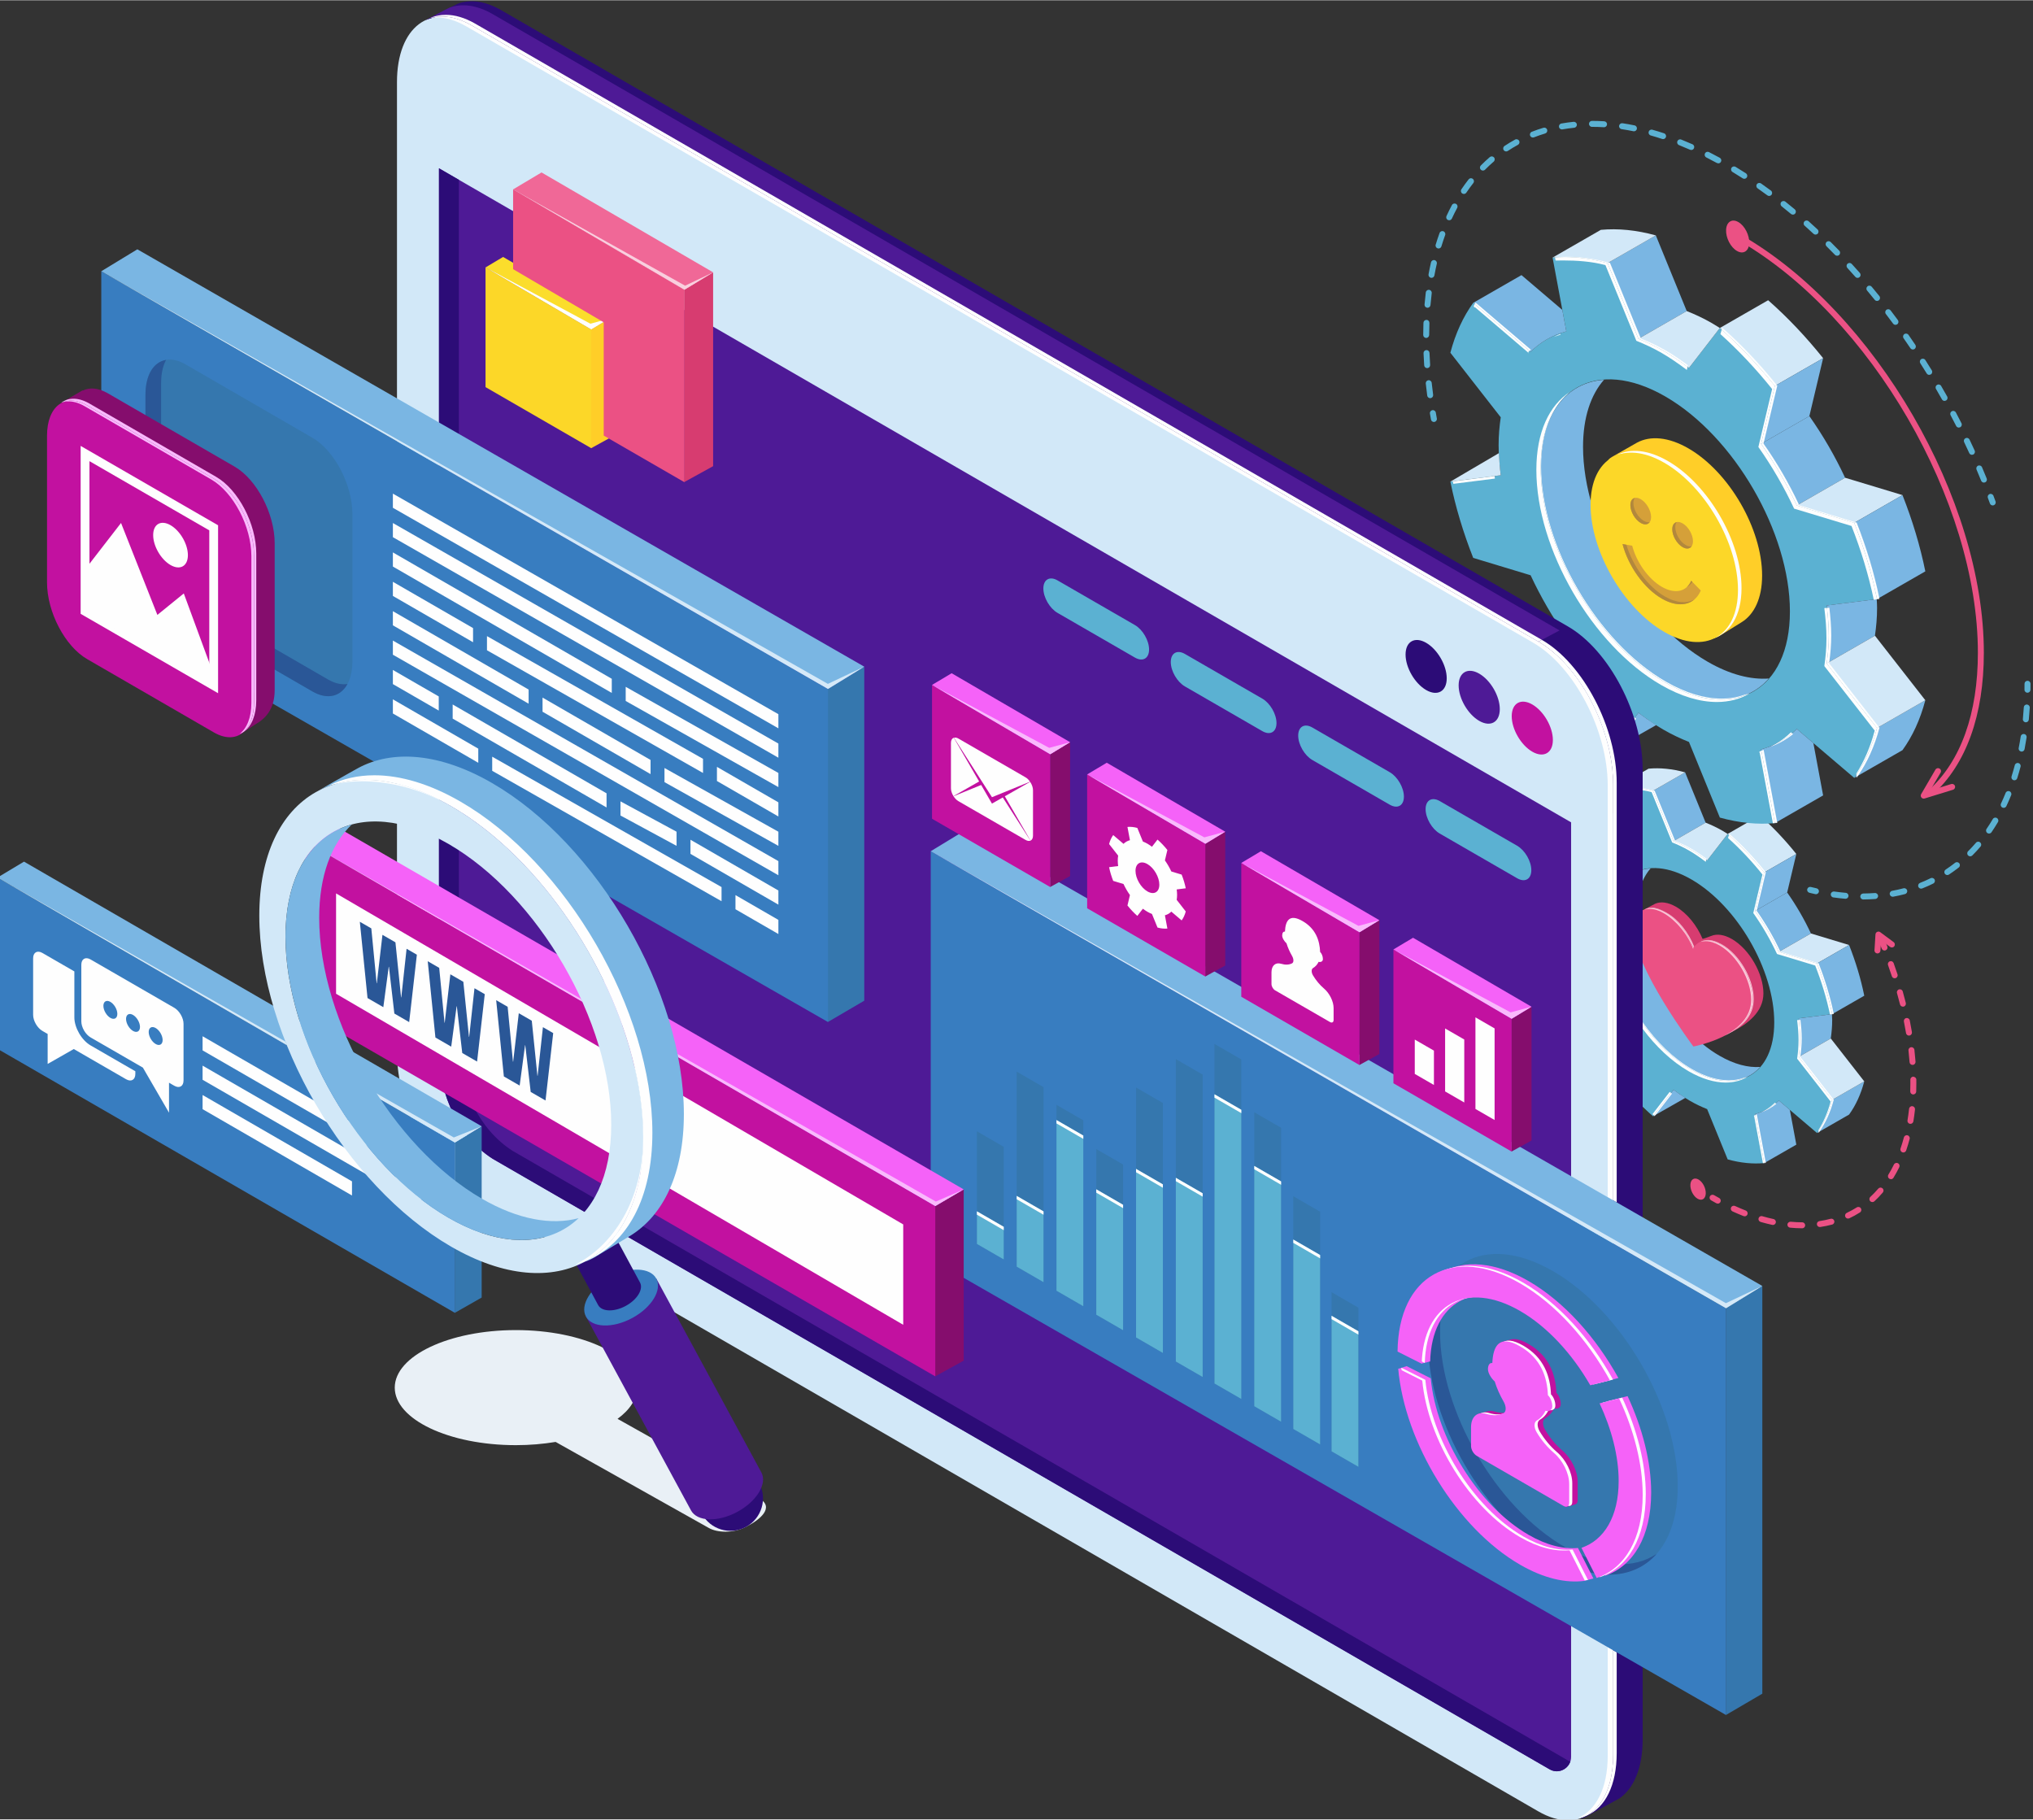 <?xml version="1.0" encoding="UTF-8"?>
<!DOCTYPE svg PUBLIC "-//W3C//DTD SVG 1.1//EN" "http://www.w3.org/Graphics/SVG/1.1/DTD/svg11.dtd">
<!-- Creator: CorelDRAW 2020 (64 Bit) -->
<svg xmlns="http://www.w3.org/2000/svg" xml:space="preserve" width="600px" height="537px" version="1.1" style="shape-rendering:geometricPrecision; text-rendering:geometricPrecision; image-rendering:optimizeQuality; fill-rule:evenodd; clip-rule:evenodd"
viewBox="0 0 600 536.85"
 xmlns:xlink="http://www.w3.org/1999/xlink"
 xmlns:xodm="http://www.corel.com/coreldraw/odm/2003">
 <rect x="0" y="0" width="600" height="536.85" fill="#333333" stroke="none"/>
 <defs>
  <style type="text/css">
   <![CDATA[
    .fil3 {fill:#FEFEFE;fill-rule:nonzero}
    .fil21 {fill:#FFCE28;fill-rule:nonzero}
    .fil28 {fill:#F9CFDE;fill-rule:nonzero}
    .fil7 {fill:#F9C8D8;fill-rule:nonzero}
    .fil27 {fill:#F06897;fill-rule:nonzero}
    .fil22 {fill:#FCD728;fill-rule:nonzero}
    .fil4 {fill:#EB5184;fill-rule:nonzero}
    .fil26 {fill:#FBDD2C;fill-rule:nonzero}
    .fil6 {fill:#F2C2D4;fill-rule:nonzero}
    .fil29 {fill:#E9F0F6;fill-rule:nonzero}
    .fil5 {fill:#D73C70;fill-rule:nonzero}
    .fil14 {fill:#D5E9F8;fill-rule:nonzero}
    .fil2 {fill:#D2E8F8;fill-rule:nonzero}
    .fil23 {fill:#D5A039;fill-rule:nonzero}
    .fil17 {fill:#C5DEF0;fill-rule:nonzero}
    .fil18 {fill:#BFD6E7;fill-rule:nonzero}
    .fil19 {fill:#B6CBDF;fill-rule:nonzero}
    .fil24 {fill:#B2883C;fill-rule:nonzero}
    .fil0 {fill:#7AB6E3;fill-rule:nonzero}
    .fil12 {fill:#3577AE;fill-rule:nonzero}
    .fil15 {fill:#2A5797;fill-rule:nonzero}
    .fil8 {fill:#2C0C77;fill-rule:nonzero}
    .fil13 {fill:#387DC0;fill-rule:nonzero}
    .fil9 {fill:#4E1A96;fill-rule:nonzero}
    .fil1 {fill:#5BB1D2;fill-rule:nonzero}
    .fil11 {fill:#5BB1D2;fill-rule:nonzero}
    .fil16 {fill:#850D6D;fill-rule:nonzero}
    .fil10 {fill:#C211A0;fill-rule:nonzero}
    .fil25 {fill:#F562F8;fill-rule:nonzero}
    .fil20 {fill:#F9BAFC;fill-rule:nonzero}
   ]]>
  </style>
 </defs>
 <g id="Camada_x0020_1">
  <path class="fil0" d="M507.499 311.512c-13.506,-7.797 -24.454,-26.68 -24.454,-42.176 0,-5.749 1.524,-10.195 4.11,-13.143 -7.411,0.535 -12.425,6.74 -12.425,17.21 0,15.498 10.95,34.381 24.454,42.177 8.484,4.899 15.934,4.226 20.311,-0.78 -3.542,0.26 -7.629,-0.767 -11.996,-3.288z"/>
  <path class="fil1" d="M499.184 315.58c-13.504,-7.797 -24.454,-26.679 -24.454,-42.177 0,-15.495 10.95,-21.737 24.454,-13.94 13.504,7.797 24.451,26.68 24.451,42.176 0,15.497 -10.947,21.738 -24.451,13.941zm32.08 -9.181c0,-1.939 -0.17,-3.925 -0.418,-5.929l9.884 -1.25c-1.006,-4.975 -2.529,-10.007 -4.48,-14.964l-11.262 -3.406c-1.965,-4.212 -4.329,-8.286 -7.01,-12.09l2.699 -11.366c-3.339,-4.166 -6.957,-8.001 -10.787,-11.366l-6.063 7.841c-1.62,-1.22 -3.264,-2.365 -4.955,-3.341 -1.689,-0.975 -3.334,-1.732 -4.955,-2.38l-6.063 -14.843c-3.829,-1.058 -7.448,-1.4 -10.786,-1.088l2.699 14.481c-2.682,0.708 -5.045,2.055 -7.01,3.998l-11.262 -9.599c-1.952,2.703 -3.475,5.977 -4.48,9.791l9.883 12.664c-0.248,1.713 -0.417,3.505 -0.417,5.444 0,1.937 0.169,3.925 0.417,5.927l-9.883 1.251c1.005,4.976 2.528,10.007 4.48,14.963l11.262 3.406c1.965,4.214 4.328,8.286 7.01,12.09l-2.699 11.366c3.338,4.166 6.957,8.002 10.786,11.368l6.063 -7.842c1.621,1.222 3.266,2.366 4.955,3.341 1.689,0.974 3.335,1.731 4.955,2.381l6.063 14.841c3.83,1.058 7.448,1.402 10.787,1.088l-2.699 -14.481c2.681,-0.708 5.045,-2.053 7.01,-3.996l11.262 9.597c1.951,-2.703 3.474,-5.976 4.48,-9.79l-9.884 -12.663c0.248,-1.715 0.418,-3.507 0.418,-5.444z"/>
  <polygon class="fil0" points="503.389,242.707 497.328,227.864 487.854,233.305 493.917,248.148 "/>
  <path class="fil2" d="M493.917 248.148c1.621,0.648 3.266,1.405 4.955,2.38 1.691,0.976 3.335,2.121 4.955,3.341l6.063 -7.841 -0.004 0.001c0,0 -1.023,-0.642 -1.542,-0.942 -1.689,-0.975 -3.335,-1.731 -4.955,-2.38l-9.472 5.441z"/>
  <path class="fil2" d="M497.328 227.864c-3.832,-1.057 -7.45,-1.4 -10.787,-1.088l-9.473 5.441c3.338,-0.312 6.957,0.03 10.786,1.088l9.474 -5.441z"/>
  <path class="fil2" d="M530.149 251.953c-3.337,-4.165 -6.958,-8.002 -10.788,-11.366l-9.471 5.441c3.83,3.365 7.448,7.202 10.787,11.366l9.472 -5.441z"/>
  <polygon class="fil0" points="520.677,257.394 517.978,268.76 527.449,263.319 530.149,251.953 "/>
  <path class="fil0" d="M517.978 268.76c2.681,3.804 5.045,7.878 7.01,12.09l9.472 -5.439c-1.966,-4.212 -4.329,-8.287 -7.011,-12.092l-9.471 5.441z"/>
  <polygon class="fil2" points="524.988,280.85 536.25,284.256 545.721,278.816 534.46,275.411 "/>
  <path class="fil0" d="M536.25 284.256c1.951,4.957 3.474,9.989 4.48,14.964l9.471 -5.441c-1.005,-4.975 -2.528,-10.008 -4.48,-14.963l-9.471 5.44z"/>
  <path class="fil0" d="M479.767 246.698l-0.786 -4.212 -8.013 -6.83 -9.473 5.441 11.262 9.599c1.965,-1.943 4.328,-3.29 7.01,-3.998z"/>
  <path class="fil0" d="M540.73 324.506c-1.006,3.814 -2.529,7.087 -4.48,9.79l9.471 -5.439c1.952,-2.705 3.475,-5.976 4.48,-9.793l-9.471 5.442z"/>
  <path class="fil0" d="M540.317 306.402c0.25,-1.715 0.418,-3.506 0.418,-5.444 0,-0.571 -0.037,-1.152 -0.067,-1.729l-9.822 1.241c0.248,2.004 0.418,3.99 0.418,5.929 0,1.937 -0.17,3.729 -0.418,5.444l9.471 -5.441z"/>
  <polygon class="fil2" points="530.846,311.843 540.73,324.506 550.201,319.064 540.317,306.402 "/>
  <path class="fil0" d="M524.988 324.699c-1.965,1.943 -4.329,3.288 -7.01,3.996l2.699 14.481 9.472 -5.441 -1.914 -10.27 -3.247 -2.766z"/>
  <path class="fil2" d="M466.543 270.581l-9.528 5.593 9.883 -1.251c-0.181,-1.463 -0.294,-2.909 -0.355,-4.342z"/>
  <path class="fil0" d="M493.917 321.525l-6.063 7.842 9.543 -5.43c-1.175,-0.754 -2.337,-1.55 -3.48,-2.412z"/>
  <path class="fil3" d="M540.67 299.263c0,-0.011 -0.002,-0.024 -0.002,-0.034l0.062 -0.009 0 0 0.434 -0.251c0.015,0.069 0.029,0.138 0.041,0.207l-0.535 0.087zm-19.993 -41.869c-3.208,-4.003 -6.675,-7.702 -10.34,-10.97 3.665,3.268 7.132,6.967 10.34,10.97z"/>
  <path class="fil3" d="M540.078 299.302c-1.006,-4.8 -2.477,-9.649 -4.358,-14.426l-11.262 -3.407c-1.966,-4.213 -4.329,-8.287 -7.01,-12.091l2.699 -11.366c-3.152,-3.932 -6.559,-7.554 -10.152,-10.78l0.261 -0.881c0.028,0.025 0.055,0.048 0.081,0.073 3.665,3.268 7.132,6.967 10.34,10.97l0 0 -2.699 11.366 0 0c2.681,3.804 5.045,7.878 7.01,12.09l0 0 11.262 3.406 0 0c1.951,4.957 3.474,9.989 4.48,14.964l-0.062 0.009 0 0 -0.59 0.073z"/>
  <path class="fil3" d="M520.677 257.394l0 0c-3.208,-4.003 -6.675,-7.702 -10.34,-10.97 -0.026,-0.025 -0.053,-0.048 -0.081,-0.073l0.111 -0.367c3.781,3.322 7.357,7.104 10.66,11.209l-0.35 0.201z"/>
  <path class="fil3" d="M517.978 268.76l2.699 -11.366 0.35 -0.201c0.042,0.053 0.083,0.104 0.125,0.157l-2.634 11.1 -0.54 0.31z"/>
  <path class="fil3" d="M524.988 280.85c-1.965,-4.212 -4.329,-8.286 -7.01,-12.09l0 0 0.54 -0.31 -0.063 0.266c2.643,3.749 4.976,7.762 6.925,11.91l-0.392 0.224z"/>
  <path class="fil3" d="M536.25 284.256l-11.262 -3.406 0.392 -0.224c0.028,0.061 0.056,0.12 0.085,0.18l11 3.326 -0.215 0.124z"/>
  <path class="fil3" d="M540.73 299.22l0 0c-1.006,-4.975 -2.529,-10.007 -4.48,-14.964l0 0 0.215 -0.124 0.262 0.08c1.923,4.888 3.432,9.85 4.437,14.757l-0.434 0.251z"/>
  <path class="fil3" d="M540.09 299.36c-0.003,-0.019 -0.008,-0.038 -0.012,-0.058l0.59 -0.073 0 0c0,0.01 0.002,0.023 0.002,0.034l-0.58 0.097z"/>
  <path class="fil3" d="M510.159 318.94c-3.301,0 -7.027,-1.08 -10.975,-3.36 -2.044,-1.18 -4.029,-2.613 -5.925,-4.251 1.896,1.638 3.881,3.071 5.925,4.251 3.932,2.27 7.642,3.344 10.928,3.344 1.951,0 3.752,-0.379 5.361,-1.111 0.07,-0.016 0.138,-0.036 0.205,-0.055 -1.648,0.778 -3.504,1.182 -5.519,1.182z"/>
  <path class="fil3" d="M510.112 318.924c-3.286,0 -6.996,-1.074 -10.928,-3.344 -2.044,-1.18 -4.029,-2.613 -5.925,-4.251 -3.096,-2.669 -5.956,-5.881 -8.458,-9.417l0 -0.305c4.052,5.757 9.053,10.661 14.465,13.786 3.94,2.273 7.657,3.347 10.95,3.347 1.618,0 3.134,-0.258 4.523,-0.764 0.245,-0.053 0.493,-0.102 0.734,-0.163 -1.609,0.732 -3.41,1.111 -5.361,1.111z"/>
  <path class="fil3" d="M509.297 319.408c-3.295,0 -7.018,-1.076 -10.958,-3.351 -5.006,-2.889 -9.662,-7.304 -13.538,-12.504l0 -1.641c2.502,3.536 5.362,6.748 8.458,9.417 1.896,1.638 3.881,3.071 5.925,4.251 3.948,2.28 7.674,3.36 10.975,3.36 2.015,0 3.871,-0.404 5.519,-1.182 0.025,-0.007 0.049,-0.014 0.074,-0.021 -1.872,1.099 -4.05,1.671 -6.455,1.671z"/>
  <path class="fil3" d="M520.849 327.635c1.076,-0.631 2.078,-1.384 2.987,-2.282l0.225 0.191c-0.986,0.833 -2.06,1.533 -3.212,2.091z"/>
  <path class="fil3" d="M519.796 328.203c0.358,-0.177 0.71,-0.366 1.053,-0.568 1.152,-0.558 2.226,-1.258 3.212,-2.091l0.19 0.164c-1.338,1.078 -2.831,1.909 -4.455,2.495z"/>
  <path class="fil3" d="M520.293 343.208c-0.114,-0.006 -0.099,-0.011 -0.004,-0.018l0.004 0.018zm-0.004 -0.018l-2.579 -13.842c-0.224,-0.106 -0.014,-0.234 0.32,-0.375l2.645 14.194c-0.166,0.011 -0.304,0.018 -0.386,0.023z"/>
  <path class="fil3" d="M520.693 343.167l0.42 -0.242 0.039 0.207c-0.158,0.014 -0.317,0.026 -0.459,0.035z"/>
  <path class="fil3" d="M520.675 343.167l-2.645 -14.194c0.136,-0.057 0.294,-0.116 0.451,-0.176l2.632 14.128 -0.42 0.242c-0.005,0 -0.013,0 -0.018,0z"/>
  <path class="fil3" d="M536.727 334.252l-0.019 -0.218 0.292 -0.168c-0.09,0.131 -0.181,0.259 -0.273,0.386z"/>
  <path class="fil3" d="M536.68 333.681l-0.016 -0.213c1.527,-2.428 2.761,-5.233 3.608,-8.446l-9.884 -12.664c0.249,-1.714 0.417,-3.506 0.417,-5.445 0,-1.937 -0.168,-3.925 -0.417,-5.927l0.516 -0.039c0.217,1.842 0.36,3.666 0.36,5.452 0,1.937 -0.17,3.729 -0.418,5.444l0 0 9.884 12.663c-0.932,3.529 -2.303,6.596 -4.05,9.175z"/>
  <path class="fil3" d="M536.708 334.034l-0.028 -0.353c1.747,-2.579 3.118,-5.646 4.05,-9.175l0 0 0.352 -0.203 0.123 0.159c-0.958,3.634 -2.384,6.777 -4.205,9.404l-0.292 0.168z"/>
  <path class="fil3" d="M530.846 311.843c0.248,-1.715 0.418,-3.507 0.418,-5.444l0 0c0,-1.786 -0.143,-3.61 -0.36,-5.452l0.467 -0.035c0.216,1.836 0.37,3.661 0.37,5.443 0,1.843 -0.154,3.555 -0.383,5.194l-0.512 0.294z"/>
  <path class="fil3" d="M540.73 324.506l0 0 -9.884 -12.663 0.512 -0.294c-0.012,0.083 -0.024,0.166 -0.035,0.25l9.759 12.504 -0.352 0.203z"/>
  <path class="fil3" d="M503.295 253.471c-1.449,-1.071 -2.917,-2.075 -4.423,-2.943 -0.423,-0.244 -0.842,-0.473 -1.259,-0.691 0.417,0.218 0.836,0.447 1.259,0.691 1.506,0.868 2.974,1.872 4.423,2.943zm-15.536 -20.192c-0.026,-0.007 -0.051,-0.014 -0.077,-0.021 0.026,0.007 0.051,0.014 0.077,0.021zm-0.209 -0.057c-0.044,-0.012 -0.09,-0.024 -0.134,-0.034 0.044,0.01 0.09,0.022 0.134,0.034zm-0.206 -0.054c-0.028,-0.007 -0.056,-0.014 -0.085,-0.022 0.029,0.008 0.057,0.015 0.085,0.022zm-0.117 -0.03c-0.818,-0.211 -1.627,-0.389 -2.426,-0.533l0 0c0.799,0.144 1.608,0.322 2.426,0.533z"/>
  <path class="fil3" d="M503.413 254.263c-1.618,-1.222 -3.264,-2.367 -4.953,-3.34 -1.69,-0.978 -3.337,-1.733 -4.955,-2.381l-6.063 -14.842c-0.848,-0.235 -1.738,-0.414 -2.641,-0.548l0 -0.547c0.799,0.144 1.608,0.322 2.426,0.533 0.011,0.004 0.022,0.005 0.032,0.008 0.029,0.008 0.057,0.015 0.085,0.022 0.024,0.007 0.047,0.012 0.072,0.02 0.044,0.01 0.09,0.022 0.134,0.034 0.044,0.013 0.088,0.024 0.132,0.036 0.026,0.007 0.051,0.014 0.077,0.021 0.032,0.009 0.064,0.018 0.095,0.026l0 0 6.063 14.843 0 0c1.215,0.486 2.444,1.033 3.696,1.689 0.417,0.218 0.836,0.447 1.259,0.691 1.506,0.868 2.974,1.872 4.423,2.943 0.081,0.06 0.161,0.119 0.242,0.181l-0.124 0.611z"/>
  <path class="fil3" d="M493.917 248.148l-6.063 -14.843 0.207 -0.117c0.089,0.024 0.181,0.048 0.271,0.073l5.987 14.656 -0.402 0.231z"/>
  <path class="fil3" d="M503.537 253.652c-0.081,-0.062 -0.161,-0.121 -0.242,-0.181 -1.449,-1.071 -2.917,-2.075 -4.423,-2.943 -0.423,-0.244 -0.842,-0.473 -1.259,-0.691 -1.252,-0.656 -2.481,-1.203 -3.696,-1.689l0 0 0.402 -0.231 0.075 0.187c1.619,0.648 3.265,1.404 4.955,2.38 1.448,0.835 2.86,1.81 4.254,2.837l-0.066 0.331z"/>
  <path class="fil3" d="M487.854 233.305c-0.031,-0.008 -0.063,-0.017 -0.095,-0.026 -0.026,-0.007 -0.051,-0.014 -0.077,-0.021 -0.044,-0.012 -0.088,-0.023 -0.132,-0.036 -0.044,-0.012 -0.09,-0.024 -0.134,-0.034 -0.025,-0.008 -0.048,-0.013 -0.072,-0.02 -0.028,-0.007 -0.056,-0.014 -0.085,-0.022 -0.01,-0.003 -0.021,-0.004 -0.032,-0.008 -0.818,-0.211 -1.627,-0.389 -2.426,-0.533l0 -0.129c1.067,0.18 2.154,0.416 3.26,0.712l-0.207 0.117z"/>
  <path class="fil3" d="M488.332 329.322c-0.051,-0.046 -0.104,-0.092 -0.156,-0.139l0.469 -0.267 -0.313 0.406z"/>
  <path class="fil3" d="M488.073 329.086c-0.127,-0.117 -0.25,-0.236 -0.377,-0.349l5.07 -6.558c0.137,0.104 0.276,0.201 0.413,0.3l-5.106 6.607z"/>
  <path class="fil3" d="M488.176 329.183c-0.034,-0.033 -0.07,-0.064 -0.103,-0.097l5.106 -6.607c0.095,0.067 0.191,0.134 0.285,0.202l-4.819 6.235 -0.469 0.267z"/>
  <path class="fil0" d="M503.986 195.22c-20.315,-11.727 -36.783,-40.132 -36.783,-63.442 0,-8.646 2.291,-15.338 6.182,-19.772 -11.147,0.807 -18.689,10.142 -18.689,25.893 0,23.31 16.467,51.713 36.782,63.441 12.763,7.368 23.969,6.356 30.555,-1.172 -5.33,0.389 -11.478,-1.156 -18.047,-4.948z"/>
  <path class="fil1" d="M491.478 201.34c-20.313,-11.728 -36.782,-40.131 -36.782,-63.441 0,-23.311 16.469,-32.7 36.782,-20.972 20.313,11.729 36.781,40.131 36.781,63.443 0,23.309 -16.468,32.7 -36.781,20.97zm48.257 -13.812c0,-2.916 -0.254,-5.904 -0.629,-8.916l14.867 -1.881c-1.513,-7.484 -3.803,-15.054 -6.739,-22.509l-16.941 -5.123c-2.956,-6.335 -6.51,-12.465 -10.544,-18.187l4.059 -17.097c-5.021,-6.267 -10.463,-12.037 -16.225,-17.1l-9.119 11.797c-2.437,-1.837 -4.913,-3.559 -7.454,-5.027 -2.541,-1.466 -5.017,-2.603 -7.454,-3.579l-9.119 -22.328c-5.762,-1.59 -11.205,-2.106 -16.225,-1.635l4.059 21.783c-4.034,1.065 -7.588,3.09 -10.544,6.013l-16.941 -14.438c-2.936,4.065 -5.227,8.988 -6.739,14.725l14.867 19.05c-0.375,2.579 -0.629,5.274 -0.629,8.191 0,2.914 0.254,5.904 0.629,8.915l-14.867 1.881c1.512,7.483 3.803,15.053 6.739,22.509l16.941 5.124c2.956,6.335 6.51,12.463 10.544,18.186l-4.059 17.097c5.02,6.266 10.463,12.036 16.225,17.099l9.119 -11.796c2.437,1.838 4.913,3.559 7.454,5.025 2.541,1.467 5.017,2.607 7.454,3.582l9.119 22.326c5.762,1.59 11.204,2.106 16.225,1.636l-4.059 -21.784c4.034,-1.065 7.588,-3.088 10.544,-6.011l16.941 14.439c2.936,-4.067 5.226,-8.991 6.739,-14.73l-14.867 -19.047c0.375,-2.578 0.629,-5.275 0.629,-8.19z"/>
  <polygon class="fil0" points="497.805,91.721 488.686,69.396 474.437,77.578 483.556,99.906 "/>
  <path class="fil2" d="M483.556 99.906c2.437,0.976 4.913,2.113 7.454,3.579 2.541,1.468 5.017,3.19 7.454,5.027l9.118 -11.795 -0.004 0.002c0,0 -1.539,-0.967 -2.32,-1.418 -2.54,-1.466 -5.018,-2.604 -7.453,-3.58l-14.249 8.185z"/>
  <path class="fil2" d="M488.686 69.396c-5.762,-1.592 -11.207,-2.107 -16.227,-1.638l-14.249 8.185c5.022,-0.471 10.465,0.045 16.227,1.635l14.249 -8.182z"/>
  <path class="fil2" d="M538.057 105.63c-5.02,-6.266 -10.465,-12.037 -16.225,-17.099l-14.249 8.186c5.762,5.062 11.204,10.831 16.225,17.098l14.249 -8.185z"/>
  <polygon class="fil0" points="523.808,113.815 519.749,130.912 533.998,122.727 538.057,105.63 "/>
  <path class="fil0" d="M519.749 130.912c4.034,5.722 7.588,11.852 10.544,18.187l14.249 -8.184c-2.957,-6.336 -6.51,-12.465 -10.544,-18.188l-14.249 8.185z"/>
  <polygon class="fil2" points="530.293,149.099 547.234,154.222 561.483,146.037 544.542,140.915 "/>
  <path class="fil0" d="M547.234 154.222c2.936,7.455 5.226,15.025 6.739,22.509l14.249 -8.185c-1.512,-7.483 -3.804,-15.052 -6.739,-22.509l-14.249 8.185z"/>
  <path class="fil0" d="M462.271 97.726l-1.181 -6.335 -12.056 -10.275 -14.248 8.185 16.941 14.438c2.956,-2.923 6.51,-4.948 10.544,-6.013z"/>
  <path class="fil0" d="M553.973 214.765c-1.513,5.739 -3.803,10.663 -6.739,14.73l14.249 -8.184c2.935,-4.068 5.227,-8.992 6.739,-14.729l-14.249 8.183z"/>
  <path class="fil0" d="M553.353 187.534c0.375,-2.578 0.629,-5.274 0.629,-8.19 0,-0.858 -0.056,-1.731 -0.102,-2.603l-14.774 1.871c0.375,3.012 0.629,6 0.629,8.916 0,2.915 -0.254,5.612 -0.629,8.19l14.247 -8.184z"/>
  <polygon class="fil2" points="539.106,195.718 553.973,214.765 568.222,206.582 553.353,187.534 "/>
  <path class="fil0" d="M530.293 215.056c-2.956,2.923 -6.51,4.946 -10.544,6.011l4.059 21.784 14.249 -8.184 -2.879 -15.448 -4.885 -4.163z"/>
  <path class="fil2" d="M442.378 133.651l-14.331 8.412 14.867 -1.881c-0.273,-2.199 -0.442,-4.375 -0.536,-6.531z"/>
  <path class="fil0" d="M483.556 210.282l-9.119 11.796 14.354 -8.169c-1.768,-1.132 -3.516,-2.331 -5.235,-3.627z"/>
  <path class="fil3" d="M458.522 99.381c0.644,-0.318 1.296,-0.63 1.974,-0.891l0.04 0.22c-0.692,0.181 -1.35,0.432 -2.014,0.671z"/>
  <path class="fil3" d="M428.927 142.716c-0.049,-0.239 -0.116,-0.48 -0.163,-0.72l12.343 -1.562c0.028,0.245 0.042,0.486 0.074,0.731l-12.254 1.551z"/>
  <path class="fil3" d="M553.883 176.796c-0.002,-0.018 -0.002,-0.035 -0.003,-0.055l0.093 -0.01 0 0 0.653 -0.377c0.021,0.104 0.043,0.208 0.063,0.31l-0.806 0.132zm-0.801 -4.107c-1.465,-6.159 -3.439,-12.35 -5.848,-18.467l-16.941 -5.123 16.941 5.123 0.324 -0.185 -0.324 0.185c2.409,6.117 4.383,12.308 5.848,18.467zm-22.789 -23.59c-2.956,-6.335 -6.51,-12.465 -10.544,-18.187l0 0c4.034,5.722 7.588,11.852 10.544,18.187zm-6.485 -35.284c-1.319,-1.646 -2.666,-3.258 -4.04,-4.83 1.374,1.572 2.721,3.184 4.04,4.83l0.528 -0.303 0 0 -0.528 0.303z"/>
  <path class="fil3" d="M552.994 176.854c-1.512,-7.222 -3.727,-14.513 -6.558,-21.703l-16.941 -5.122c-2.956,-6.335 -6.509,-12.465 -10.544,-18.188l4.059 -17.096c-4.738,-5.915 -9.864,-11.365 -15.268,-16.218l0.392 -1.324c4.05,3.603 7.94,7.556 11.634,11.782 1.374,1.572 2.721,3.184 4.04,4.83l-4.059 17.097 0 0c4.034,5.722 7.588,11.852 10.544,18.187l0 0 16.941 5.123c2.409,6.117 4.383,12.308 5.848,18.467 0.322,1.349 0.618,2.696 0.891,4.042l-0.093 0.01 0 0 -0.886 0.113z"/>
  <path class="fil3" d="M523.808 113.815c-1.319,-1.646 -2.666,-3.258 -4.04,-4.83 -3.694,-4.226 -7.584,-8.179 -11.634,-11.782l0.166 -0.555c5.689,4.999 11.067,10.689 16.036,16.864l-0.528 0.303z"/>
  <path class="fil3" d="M519.749 130.912l4.059 -17.097 0.528 -0.303c0.063,0.079 0.127,0.157 0.189,0.236l-3.964 16.697 -0.812 0.467z"/>
  <path class="fil3" d="M530.293 149.099l0 0c-2.956,-6.335 -6.51,-12.465 -10.544,-18.187l0 0 0.812 -0.467 -0.096 0.4c3.976,5.639 7.488,11.675 10.418,17.916l-0.59 0.338z"/>
  <path class="fil3" d="M547.234 154.222l-16.941 -5.123 0.59 -0.338c0.042,0.09 0.084,0.18 0.128,0.271l16.547 5.005 -0.324 0.185z"/>
  <path class="fil3" d="M553.973 176.731l0 0c-0.273,-1.346 -0.569,-2.693 -0.891,-4.042 -1.465,-6.159 -3.439,-12.35 -5.848,-18.467l0.324 -0.185 0.393 0.12c2.895,7.351 5.163,14.813 6.675,22.197l-0.653 0.377z"/>
  <path class="fil3" d="M553.011 176.94c-0.005,-0.028 -0.012,-0.058 -0.017,-0.086l0.886 -0.113 0 0c0.001,0.02 0.001,0.037 0.003,0.055l-0.872 0.144z"/>
  <path class="fil3" d="M507.988 206.392c-4.966,0 -10.572,-1.623 -16.51,-5.052 -0.019,-0.012 -0.039,-0.022 -0.059,-0.035 0.02,0.013 0.04,0.023 0.059,0.035 5.915,3.415 11.497,5.029 16.438,5.029 2.937,0 5.647,-0.568 8.068,-1.67 0.102,-0.025 0.204,-0.053 0.305,-0.083 -2.477,1.171 -5.27,1.776 -8.301,1.776zm-53.292 -68.589c0.001,-0.012 0.001,-0.024 0.001,-0.038 0,0.012 0,0.026 -0.001,0.038zm0.001 -0.093c0,-0.016 0,-0.032 0,-0.048 0,0.016 0,0.032 0,0.048zm0 -0.093c0,-0.018 0,-0.036 0,-0.053 0,0.017 0,0.035 0,0.053zm0 -0.094c0,-0.017 0,-0.038 0.002,-0.056 -0.002,0.019 -0.002,0.037 -0.002,0.056zm0.002 -0.091c0,-0.021 0,-0.043 0,-0.064 0,0.021 0,0.043 0,0.064zm0 -0.092c0,-0.025 0.002,-0.047 0.002,-0.07 0,0.023 -0.002,0.045 -0.002,0.07zm0.002 -0.089c0,-0.027 0,-0.053 0.002,-0.078 -0.002,0.026 -0.002,0.051 -0.002,0.078zm0.002 -0.092c0,-0.027 0,-0.053 0,-0.08 0,0.027 0,0.053 0,0.08zm0 -0.09c0.103,-6.103 1.359,-11.215 3.529,-15.209 -0.224,0.425 -0.439,0.86 -0.643,1.307 -1.773,3.773 -2.793,8.438 -2.886,13.902z"/>
  <path class="fil3" d="M507.916 206.369c-4.941,0 -10.523,-1.614 -16.438,-5.029 -0.019,-0.012 -0.039,-0.022 -0.059,-0.035 -19.354,-11.209 -35.203,-37.548 -36.62,-60.167 -0.068,-1.09 -0.103,-2.171 -0.103,-3.239 0,-0.033 0,-0.064 0,-0.096 0.001,-0.012 0.001,-0.026 0.001,-0.038 0,-0.018 0,-0.037 0,-0.055 0,-0.016 0,-0.032 0,-0.048 0,-0.016 0,-0.03 0,-0.045 0,-0.018 0,-0.036 0,-0.053 0,-0.014 0,-0.026 0,-0.041 0,-0.019 0,-0.037 0.002,-0.056 0,-0.012 0,-0.023 0,-0.035 0,-0.021 0,-0.043 0,-0.064 0,-0.008 0,-0.019 0,-0.028 0,-0.025 0.002,-0.047 0.002,-0.07 0,-0.008 0,-0.013 0,-0.019 0,-0.027 0,-0.052 0.002,-0.078 0,-0.004 0,-0.009 0,-0.014 0,-0.027 0,-0.053 0,-0.08 0,-0.003 0,-0.007 0,-0.01 0.093,-5.464 1.113,-10.129 2.886,-13.902 -1.782,3.914 -2.768,8.762 -2.768,14.45 0,23.31 16.467,51.713 36.782,63.442 5.924,3.421 11.516,5.036 16.47,5.036 2.435,0 4.715,-0.391 6.806,-1.15 0.369,-0.081 0.741,-0.155 1.105,-0.246 -2.421,1.102 -5.131,1.67 -8.068,1.67z"/>
  <path class="fil3" d="M506.69 207.098c-4.956,0 -10.556,-1.618 -16.483,-5.041 -20.315,-11.729 -36.783,-40.134 -36.783,-63.444 0,-11.163 3.797,-19.094 9.972,-23.07 -2.055,1.627 -3.798,3.743 -5.164,6.317 -2.17,3.994 -3.426,9.106 -3.529,15.209 0,0.003 0,0.007 0,0.01 0,0.027 0,0.053 0,0.08 0,0.005 0,0.01 0,0.014 -0.002,0.025 -0.002,0.051 -0.002,0.078 0,0.006 0,0.011 0,0.019 0,0.023 -0.002,0.045 -0.002,0.07 0,0.009 0,0.02 0,0.028 0,0.021 0,0.043 0,0.064 0,0.012 0,0.023 0,0.035 -0.002,0.018 -0.002,0.039 -0.002,0.056 0,0.015 0,0.027 0,0.041 0,0.017 0,0.035 0,0.053 0,0.015 0,0.029 0,0.045 0,0.016 0,0.032 0,0.048 0,0.018 0,0.037 0,0.055 0,0.014 0,0.026 -0.001,0.038 0,0.032 0,0.063 0,0.096l0 0c0,1.068 0.035,2.149 0.103,3.239 1.417,22.619 17.266,48.958 36.62,60.167 0.02,0.013 0.04,0.023 0.059,0.035 5.938,3.429 11.544,5.052 16.51,5.052 3.031,0 5.824,-0.605 8.301,-1.776 0.039,-0.011 0.074,-0.022 0.111,-0.032 -2.814,1.651 -6.091,2.514 -9.71,2.514z"/>
  <path class="fil3" d="M524.072 219.472c1.614,-0.949 3.122,-2.083 4.488,-3.432l0.34 0.289c-1.484,1.253 -3.097,2.303 -4.828,3.143z"/>
  <path class="fil3" d="M522.483 220.328c0.541,-0.268 1.069,-0.553 1.589,-0.856 1.731,-0.84 3.344,-1.89 4.828,-3.143l0.287 0.245c-2.014,1.623 -4.259,2.873 -6.704,3.754z"/>
  <path class="fil3" d="M451.148 104.125c-0.212,0 -0.251,-0.074 -0.184,-0.194l0.227 0.192c-0.015,0 -0.029,0.002 -0.043,0.002zm-0.184 -0.194l-15.574 -13.275c-0.596,-0.065 -0.477,-0.501 -0.178,-0.993l16.2 13.807c-0.21,0.18 -0.381,0.344 -0.448,0.461z"/>
  <path class="fil3" d="M451.412 103.47l-16.2 -13.807c0.086,-0.141 0.186,-0.287 0.29,-0.429l16.315 13.903c-0.139,0.113 -0.28,0.226 -0.405,0.333z"/>
  <path class="fil3" d="M523.23 242.898c-0.17,-0.008 -0.148,-0.015 -0.003,-0.026l0.003 0.026zm-0.003 -0.026l-3.881 -20.822c-0.336,-0.16 -0.022,-0.354 0.481,-0.564l3.979 21.352c-0.248,0.017 -0.458,0.025 -0.579,0.034z"/>
  <path class="fil3" d="M523.832 242.837l0.634 -0.365 0.059 0.312c-0.238,0.023 -0.48,0.039 -0.693,0.053z"/>
  <path class="fil3" d="M523.806 242.838l-3.979 -21.352c0.205,-0.086 0.443,-0.174 0.679,-0.265l3.96 21.251 -0.634 0.365c-0.008,0 -0.017,0.001 -0.026,0.001z"/>
  <path class="fil3" d="M547.951 229.428l-0.027 -0.329 0.439 -0.252c-0.136,0.195 -0.273,0.389 -0.412,0.581zm-8.216 -41.9c0,-2.666 -0.213,-5.392 -0.536,-8.14 0.323,2.748 0.536,5.474 0.536,8.14l0 0z"/>
  <path class="fil3" d="M547.882 228.569l-0.026 -0.322c2.298,-3.652 4.154,-7.872 5.429,-12.705l-14.868 -19.049c0.374,-2.578 0.627,-5.274 0.627,-8.19 0,-2.916 -0.253,-5.904 -0.627,-8.915l0.775 -0.06c0.002,0.021 0.006,0.041 0.007,0.06 0.323,2.748 0.536,5.474 0.536,8.14 0,2.619 -0.206,5.061 -0.52,7.401 -0.035,0.265 -0.072,0.526 -0.109,0.789l0 0 14.867 19.047c-1.4,5.311 -3.465,9.923 -6.091,13.804z"/>
  <path class="fil3" d="M547.924 229.099l-0.042 -0.53c2.626,-3.881 4.691,-8.493 6.091,-13.804l0 0 0.53 -0.304 0.186 0.239c-1.441,5.468 -3.588,10.195 -6.326,14.147l-0.439 0.252z"/>
  <path class="fil3" d="M539.106 195.718c0.037,-0.263 0.074,-0.524 0.109,-0.789 0.314,-2.34 0.52,-4.782 0.52,-7.401l0 0c0,-2.666 -0.213,-5.392 -0.536,-8.14 -0.001,-0.019 -0.005,-0.039 -0.007,-0.06l0.703 -0.053c0.328,2.765 0.557,5.508 0.557,8.186 0,2.773 -0.231,5.35 -0.576,7.813l-0.77 0.444z"/>
  <path class="fil3" d="M553.973 214.765l0 0 -14.867 -19.047 0.77 -0.444c-0.018,0.127 -0.036,0.252 -0.053,0.377l14.68 18.81 -0.53 0.304z"/>
  <path class="fil3" d="M498.027 108.184c-2.296,-1.713 -4.628,-3.318 -7.017,-4.699 2.389,1.381 4.721,2.986 7.017,4.699l0 0zm-23.59 -30.606c-4.402,-1.215 -8.622,-1.803 -12.606,-1.803 -0.645,0 -1.282,0.016 -1.914,0.048 0.632,-0.032 1.269,-0.048 1.914,-0.048 3.984,0 8.202,0.588 12.606,1.803zm-15.508 -1.696l0 0c0.276,-0.02 0.554,-0.039 0.833,-0.052 -0.279,0.013 -0.557,0.032 -0.833,0.052z"/>
  <path class="fil3" d="M497.842 109.103c-2.437,-1.836 -4.911,-3.557 -7.452,-5.024 -2.542,-1.468 -5.018,-2.606 -7.455,-3.581l-9.12 -22.326c-3.997,-1.104 -8.607,-1.388 -12.514,-1.388 -0.763,0 -1.499,0.01 -2.198,0.029l-0.174 -0.931c0.276,-0.02 0.554,-0.039 0.833,-0.052 0.051,-0.004 0.102,-0.005 0.155,-0.007 0.632,-0.032 1.269,-0.048 1.914,-0.048 3.984,0 8.204,0.588 12.606,1.803l0 0 9.119 22.328 0 0c2.437,0.976 4.913,2.113 7.454,3.579l0 0c2.389,1.381 4.721,2.986 7.017,4.699l-0.185 0.919z"/>
  <path class="fil3" d="M483.556 99.906l-9.119 -22.328 0.31 -0.176c0.135,0.035 0.271,0.072 0.408,0.111l9.003 22.046 -0.602 0.347z"/>
  <path class="fil3" d="M498.027 108.184c-2.296,-1.713 -4.628,-3.318 -7.017,-4.699l0 0c-2.541,-1.466 -5.017,-2.603 -7.454,-3.579l0 0 0.602 -0.347 0.115 0.28c2.437,0.976 4.913,2.113 7.453,3.58 2.181,1.259 4.302,2.724 6.401,4.269l-0.1 0.496z"/>
  <path class="fil3" d="M474.437 77.578l0 0c-4.404,-1.215 -8.622,-1.803 -12.606,-1.803 -0.645,0 -1.282,0.016 -1.914,0.048 -0.053,0.002 -0.104,0.003 -0.155,0.007 -0.279,0.013 -0.557,0.032 -0.833,0.052l-0.002 -0.006c1.185,-0.111 2.391,-0.167 3.62,-0.167 3.862,0 7.944,0.552 12.2,1.693l-0.31 0.176z"/>
  <path class="fil3" d="M482.303 211.904c-0.039,-0.125 -0.08,-0.25 -0.12,-0.375 0.088,0.063 0.176,0.125 0.264,0.188l-0.144 0.187z"/>
  <path class="fil3" d="M482.494 212.515c-0.061,-0.205 -0.127,-0.409 -0.191,-0.611l0.144 -0.187c0.144,0.1 0.287,0.201 0.428,0.306l-0.381 0.492z"/>
  <path class="fil4" d="M509.424 67.753c0.112,-2.354 1.73,-3.383 3.614,-2.295 1.882,1.087 3.319,3.878 3.207,6.234 -0.111,2.356 -1.729,3.384 -3.613,2.296 -1.885,-1.087 -3.32,-3.88 -3.208,-6.235z"/>
  <path class="fil4" d="M498.882 349.554c0.074,-1.567 1.151,-2.251 2.405,-1.527 1.253,0.723 2.208,2.58 2.133,4.147 -0.074,1.567 -1.149,2.251 -2.403,1.527 -1.254,-0.724 -2.208,-2.58 -2.135,-4.147z"/>
  <path class="fil4" d="M567.75 235.614c-0.264,0 -0.517,-0.119 -0.689,-0.333 -0.225,-0.284 -0.255,-0.676 -0.07,-0.991l4.221 -7.237c0.245,-0.423 0.787,-0.562 1.204,-0.319 0.419,0.246 0.562,0.786 0.317,1.204l-3.085 5.29 6.228 -1.918c0.46,-0.142 0.96,0.118 1.101,0.583 0.144,0.465 -0.118,0.958 -0.581,1.1l-8.385 2.582 -0.261 0.039z"/>
  <path class="fil5" d="M494.632 267.526c3.302,1.905 6.196,5.552 7.85,9.479 0.026,0.063 1.872,-0.589 2.602,-0.884 1.626,-0.657 3.736,-0.403 6.044,0.928 5.142,2.97 9.311,10.162 9.311,16.062 0,10.786 -18.464,14.522 -18.464,14.522 0,0 -17.56,-23.47 -17.56,-34.256 0,-2.944 -1.248,-3.851 0.43,-4.816l3.64 -1.924c1.639,-0.71 3.791,-0.472 6.147,0.889z"/>
  <path class="fil4" d="M491.522 269.204c3.585,2.069 6.692,6.191 8.248,10.497 1.557,-2.51 4.663,-3.043 8.248,-0.974 5.142,2.97 9.312,10.162 9.312,16.062 0,10.786 -17.56,13.98 -17.56,13.98 0,0 -17.559,-23.471 -17.559,-34.256 0,-5.901 4.168,-8.278 9.311,-5.309z"/>
  <path class="fil6" d="M499.77 279.701c-1.556,-4.306 -4.663,-8.428 -8.248,-10.497 -1.504,-0.868 -2.923,-1.278 -4.18,-1.278 -0.599,0 -1.162,0.093 -1.678,0.275 0.54,-0.27 1.127,-0.402 1.77,-0.402 1.281,0 2.78,0.53 4.542,1.547 3.425,1.978 6.4,5.832 8.016,9.928 -0.32,0.252 -0.17,0.215 -0.193,0.381 -0.011,0.014 -0.02,0.03 -0.029,0.046z"/>
  <path class="fil7" d="M499.675 279.936c-1.556,-4.305 -5.078,-8.441 -8.663,-10.51 -1.497,-0.865 -2.907,-1.27 -4.158,-1.27 -0.528,0 -1.028,0.072 -1.493,0.213 0.099,-0.061 0.199,-0.118 0.303,-0.168 0.516,-0.182 1.079,-0.275 1.678,-0.275 1.257,0 2.676,0.41 4.18,1.278 3.585,2.069 6.692,6.191 8.248,10.497 0.009,-0.016 0.018,-0.032 0.029,-0.046 -0.01,0.059 -0.041,0.146 -0.124,0.281z"/>
  <path class="fil3" d="M509.995 305.064c0.207,-0.116 0.413,-0.236 0.617,-0.361 0.135,-0.063 0.271,-0.129 0.407,-0.194 -0.335,0.192 -0.678,0.377 -1.024,0.555z"/>
  <path class="fil6" d="M510.612 304.703c3.604,-2.177 6.718,-5.373 6.718,-9.914 0,-5.9 -4.17,-13.092 -9.312,-16.062 -1.5,-0.867 -2.918,-1.277 -4.173,-1.277 -0.565,0 -1.097,0.085 -1.59,0.247 0.505,-0.233 1.095,-0.361 1.762,-0.361 1.182,0 2.61,0.403 4.247,1.348 5.144,2.971 9.314,10.162 9.314,16.063 0,4.718 -2.916,7.676 -6.559,9.762 -0.136,0.065 -0.272,0.131 -0.407,0.194z"/>
  <path class="fil7" d="M508.969 305.568c4.059,-2.175 7.85,-5.545 7.85,-10.557 0,-5.901 -4.17,-13.092 -9.312,-16.063 -1.489,-0.859 -2.891,-1.259 -4.136,-1.259 -0.528,0 -1.028,0.073 -1.494,0.212 0.119,-0.074 0.246,-0.142 0.378,-0.204 0.493,-0.162 1.025,-0.247 1.59,-0.247 1.255,0 2.673,0.41 4.173,1.277 5.142,2.97 9.312,10.162 9.312,16.062 0,4.541 -3.114,7.737 -6.718,9.914 -0.204,0.125 -0.41,0.245 -0.617,0.361 -0.338,0.174 -0.681,0.341 -1.026,0.504z"/>
  <path class="fil4" d="M570.428 234.415l-1.183 -1.303c9.477,-8.604 14.487,-22.629 14.487,-40.562 0,-44.62 -31.638,-99.188 -70.524,-121.638l0.88 -1.525c39.371,22.731 71.405,77.983 71.405,123.163 0,18.442 -5.209,32.92 -15.065,41.865z"/>
  <path class="fil1" d="M598.368 204.364l-0.014 0c-0.485,-0.007 -0.873,-0.407 -0.867,-0.893 0.009,-0.579 0.012,-1.164 0.012,-1.752 0,-0.486 0.395,-0.88 0.881,-0.88 0.486,0 0.88,0.394 0.88,0.88 0,0.597 -0.003,1.19 -0.011,1.779 -0.008,0.48 -0.4,0.866 -0.881,0.866z"/>
  <path class="fil1" d="M597.892 213.091l-0.086 -0.006c-0.484,-0.045 -0.839,-0.475 -0.792,-0.959 0.109,-1.136 0.2,-2.288 0.274,-3.455 0.029,-0.485 0.398,-0.851 0.934,-0.824 0.486,0.03 0.855,0.449 0.824,0.933 -0.074,1.189 -0.169,2.359 -0.279,3.514 -0.045,0.455 -0.427,0.797 -0.875,0.797zm-1.244 8.645l-0.171 -0.017c-0.48,-0.091 -0.789,-0.555 -0.698,-1.032 0.218,-1.117 0.418,-2.252 0.594,-3.409 0.074,-0.481 0.516,-0.805 1.005,-0.736 0.479,0.072 0.81,0.523 0.736,1.003 -0.181,1.18 -0.382,2.339 -0.604,3.479 -0.082,0.42 -0.45,0.712 -0.862,0.712zm-2.139 8.47l-0.265 -0.04c-0.463,-0.146 -0.72,-0.643 -0.574,-1.106 0.341,-1.083 0.66,-2.189 0.958,-3.318 0.123,-0.47 0.609,-0.748 1.074,-0.627 0.472,0.124 0.752,0.607 0.628,1.077 -0.304,1.156 -0.63,2.289 -0.982,3.398 -0.118,0.375 -0.463,0.616 -0.839,0.616zm-3.163 8.135l-0.376 -0.084c-0.44,-0.208 -0.628,-0.733 -0.421,-1.173 0.483,-1.023 0.943,-2.076 1.378,-3.155 0.183,-0.453 0.695,-0.668 1.146,-0.488 0.451,0.181 0.669,0.695 0.488,1.146 -0.45,1.111 -0.923,2.194 -1.42,3.249 -0.149,0.318 -0.466,0.505 -0.795,0.505zm-4.322 7.581c-0.172,0 -0.346,-0.049 -0.496,-0.153 -0.402,-0.275 -0.506,-0.823 -0.231,-1.224 0.645,-0.942 1.263,-1.916 1.844,-2.898 0.244,-0.421 0.787,-0.555 1.204,-0.312 0.419,0.248 0.56,0.787 0.312,1.206 -0.599,1.016 -1.24,2.025 -1.905,2.999 -0.173,0.248 -0.447,0.382 -0.728,0.382zm-5.555 6.725c-0.223,0 -0.449,-0.087 -0.622,-0.259 -0.343,-0.342 -0.343,-0.9 0,-1.245 0.803,-0.805 1.583,-1.65 2.323,-2.514 0.316,-0.369 0.873,-0.413 1.241,-0.096 0.37,0.316 0.414,0.872 0.097,1.242 -0.766,0.898 -1.579,1.777 -2.416,2.613 -0.172,0.172 -0.398,0.259 -0.623,0.259zm-6.755 5.522c-0.287,0 -0.567,-0.14 -0.734,-0.395 -0.27,-0.405 -0.157,-0.951 0.248,-1.22 0.953,-0.631 1.888,-1.305 2.777,-2.002 0.382,-0.298 0.935,-0.236 1.236,0.15 0.3,0.381 0.234,0.935 -0.148,1.235 -0.927,0.728 -1.901,1.428 -2.895,2.085 -0.149,0.101 -0.318,0.147 -0.484,0.147zm-7.732 4.018c-0.35,0 -0.681,-0.209 -0.819,-0.556 -0.177,-0.453 0.044,-0.966 0.494,-1.143 1.06,-0.419 2.111,-0.886 3.125,-1.384 0.437,-0.215 0.963,-0.037 1.178,0.399 0.215,0.435 0.035,0.964 -0.402,1.178 -1.054,0.521 -2.15,1.006 -3.25,1.444l-0.326 0.062zm-8.392 2.384c-0.415,0 -0.785,-0.297 -0.864,-0.721 -0.087,-0.478 0.23,-0.937 0.707,-1.025 1.129,-0.206 2.256,-0.457 3.348,-0.744 0.464,-0.128 0.952,0.157 1.074,0.629 0.125,0.469 -0.157,0.951 -0.627,1.074 -1.136,0.299 -2.305,0.558 -3.478,0.773l-0.16 0.014zm-13.921 0.602l-0.076 -0.003c-1.161,-0.099 -2.337,-0.231 -3.523,-0.398 -0.481,-0.067 -0.818,-0.512 -0.751,-0.993 0.069,-0.481 0.525,-0.805 0.995,-0.75 1.155,0.164 2.296,0.292 3.427,0.387 0.484,0.039 0.845,0.467 0.803,0.951 -0.037,0.46 -0.423,0.806 -0.875,0.806zm5.236 0.203c-0.484,0 -0.877,-0.389 -0.88,-0.873 -0.004,-0.486 0.387,-0.884 0.874,-0.888 1.146,-0.009 2.299,-0.055 3.433,-0.141 0.481,-0.037 0.907,0.329 0.944,0.814 0.037,0.484 -0.328,0.907 -0.814,0.943 -1.171,0.088 -2.366,0.136 -3.549,0.145l-0.008 0z"/>
  <path class="fil1" d="M535.942 263.826l-0.189 -0.019c-0.579,-0.128 -1.156,-0.264 -1.737,-0.408 -0.473,-0.117 -0.76,-0.596 -0.643,-1.066 0.116,-0.472 0.591,-0.759 1.065,-0.644 0.569,0.142 1.132,0.274 1.692,0.397 0.476,0.106 0.777,0.574 0.671,1.05 -0.09,0.41 -0.454,0.69 -0.859,0.69z"/>
  <path class="fil1" d="M423.187 124.458c-0.416,0 -0.787,-0.299 -0.865,-0.724 -0.106,-0.583 -0.209,-1.166 -0.304,-1.747 -0.082,-0.479 0.243,-0.933 0.723,-1.014 0.471,-0.085 0.932,0.245 1.013,0.725 0.097,0.573 0.195,1.147 0.301,1.722 0.086,0.479 -0.232,0.937 -0.71,1.024l-0.158 0.014z"/>
  <path class="fil1" d="M473.399 37.475l-0.054 -0.002c-1.184,-0.074 -2.354,-0.111 -3.508,-0.111 -0.486,0 -0.88,-0.394 -0.88,-0.881 0,-0.485 0.394,-0.88 0.88,-0.88 1.193,0 2.397,0.039 3.619,0.115 0.484,0.031 0.854,0.448 0.822,0.935 -0.028,0.466 -0.415,0.824 -0.879,0.824zm-12.429 0.644c-0.417,0 -0.789,-0.299 -0.865,-0.727 -0.085,-0.479 0.232,-0.935 0.713,-1.019 1.177,-0.209 2.384,-0.376 3.592,-0.499 0.474,-0.047 0.916,0.301 0.965,0.787 0.049,0.483 -0.303,0.916 -0.785,0.965 -1.166,0.118 -2.331,0.28 -3.466,0.479l-0.154 0.014zm21.26 0.553l-0.177 -0.019c-1.168,-0.238 -2.323,-0.444 -3.466,-0.615 -0.482,-0.074 -0.812,-0.521 -0.74,-1.002 0.071,-0.484 0.523,-0.804 1,-0.741 1.175,0.178 2.362,0.389 3.559,0.634 0.476,0.097 0.782,0.562 0.685,1.039 -0.084,0.417 -0.45,0.704 -0.861,0.704zm-29.821 1.842c-0.353,0 -0.684,-0.211 -0.821,-0.558 -0.178,-0.453 0.045,-0.963 0.498,-1.141 1.113,-0.437 2.266,-0.837 3.434,-1.187 0.461,-0.136 0.958,0.125 1.095,0.59 0.141,0.467 -0.123,0.956 -0.59,1.097 -1.118,0.336 -2.228,0.72 -3.296,1.139l-0.32 0.06zm38.421 0.464l-0.275 -0.043c-1.133,-0.374 -2.259,-0.717 -3.373,-1.031 -0.469,-0.131 -0.74,-0.618 -0.609,-1.086 0.131,-0.468 0.612,-0.743 1.086,-0.609 1.141,0.32 2.289,0.673 3.446,1.053 0.463,0.151 0.713,0.65 0.56,1.112 -0.121,0.37 -0.465,0.604 -0.835,0.604zm8.313 3.213l-0.357 -0.076c-1.092,-0.483 -2.177,-0.939 -3.256,-1.368 -0.451,-0.18 -0.671,-0.692 -0.491,-1.145 0.18,-0.452 0.686,-0.674 1.144,-0.491 1.097,0.438 2.203,0.902 3.316,1.392 0.446,0.198 0.647,0.719 0.449,1.163 -0.145,0.329 -0.468,0.525 -0.805,0.525zm-54.625 0.422c-0.285,0 -0.564,-0.139 -0.734,-0.394 -0.268,-0.407 -0.157,-0.951 0.248,-1.22 1.009,-0.67 2.056,-1.3 3.113,-1.878 0.421,-0.234 0.96,-0.076 1.194,0.351 0.234,0.426 0.077,0.961 -0.35,1.196 -1.013,0.552 -2.019,1.156 -2.985,1.799 -0.15,0.099 -0.317,0.146 -0.486,0.146zm62.614 3.524l-0.422 -0.107c-1.048,-0.573 -2.092,-1.121 -3.133,-1.645 -0.433,-0.22 -0.607,-0.749 -0.389,-1.184 0.218,-0.433 0.748,-0.61 1.183,-0.389 1.055,0.534 2.115,1.092 3.182,1.671 0.426,0.233 0.585,0.768 0.353,1.194 -0.161,0.294 -0.464,0.46 -0.774,0.46zm-69.476 2.13c-0.224,0 -0.447,-0.084 -0.62,-0.254 -0.345,-0.341 -0.348,-0.899 -0.007,-1.244 0.852,-0.859 1.743,-1.694 2.653,-2.48 0.365,-0.313 0.921,-0.274 1.242,0.092 0.317,0.37 0.275,0.925 -0.093,1.243 -0.874,0.754 -1.731,1.555 -2.55,2.383 -0.172,0.174 -0.398,0.26 -0.625,0.26zm77.14 2.422c-0.164,0 -0.328,-0.044 -0.476,-0.14 -0.998,-0.641 -2,-1.266 -3.006,-1.875 -0.417,-0.25 -0.549,-0.792 -0.297,-1.208 0.252,-0.417 0.796,-0.546 1.208,-0.297 1.019,0.616 2.037,1.25 3.048,1.898 0.408,0.264 0.528,0.808 0.264,1.217 -0.169,0.262 -0.453,0.405 -0.741,0.405zm-82.759 4.474c-0.169,0 -0.34,-0.047 -0.491,-0.15 -0.403,-0.271 -0.511,-0.819 -0.24,-1.222 0.682,-1.01 1.398,-1.998 2.133,-2.935 0.299,-0.382 0.85,-0.449 1.236,-0.15 0.382,0.302 0.449,0.854 0.149,1.238 -0.708,0.902 -1.399,1.854 -2.056,2.83 -0.17,0.253 -0.45,0.389 -0.731,0.389zm90.091 0.59c-0.182,0 -0.366,-0.057 -0.523,-0.173 -0.954,-0.702 -1.912,-1.395 -2.876,-2.069 -0.398,-0.28 -0.496,-0.828 -0.215,-1.225 0.277,-0.402 0.824,-0.493 1.226,-0.217 0.976,0.684 1.946,1.382 2.911,2.096 0.392,0.288 0.475,0.839 0.186,1.23 -0.174,0.235 -0.438,0.358 -0.709,0.358zm7.008 5.511c-0.201,0 -0.4,-0.066 -0.565,-0.204 -0.909,-0.759 -1.826,-1.507 -2.747,-2.24 -0.381,-0.303 -0.444,-0.857 -0.141,-1.238 0.304,-0.38 0.861,-0.44 1.238,-0.139 0.931,0.742 1.859,1.497 2.779,2.267 0.373,0.311 0.422,0.866 0.113,1.239 -0.175,0.208 -0.427,0.315 -0.677,0.315zm-101.436 1.669l-0.366 -0.078c-0.444,-0.205 -0.636,-0.726 -0.434,-1.168 0.51,-1.113 1.047,-2.192 1.61,-3.242 0.229,-0.429 0.766,-0.586 1.192,-0.359 0.428,0.23 0.59,0.764 0.359,1.194 -0.545,1.016 -1.065,2.064 -1.562,3.141 -0.148,0.322 -0.465,0.512 -0.799,0.512zm108.122 4.23c-0.215,0 -0.43,-0.079 -0.601,-0.238 -0.866,-0.808 -1.741,-1.604 -2.62,-2.389 -0.364,-0.322 -0.394,-0.88 -0.07,-1.243 0.321,-0.361 0.879,-0.395 1.243,-0.071 0.888,0.792 1.77,1.599 2.647,2.416 0.357,0.331 0.375,0.888 0.045,1.244 -0.174,0.186 -0.41,0.281 -0.644,0.281zm-111.264 4.101l-0.255 -0.037c-0.466,-0.143 -0.727,-0.634 -0.586,-1.098 0.356,-1.168 0.734,-2.311 1.137,-3.427 0.166,-0.458 0.678,-0.694 1.127,-0.529 0.458,0.166 0.694,0.67 0.529,1.127 -0.395,1.088 -0.763,2.202 -1.108,3.341 -0.117,0.378 -0.465,0.623 -0.844,0.623zm117.631 2.138c-0.229,0 -0.459,-0.09 -0.632,-0.266 -0.827,-0.852 -1.658,-1.694 -2.497,-2.523 -0.346,-0.342 -0.35,-0.9 -0.007,-1.245 0.34,-0.347 0.896,-0.349 1.246,-0.007 0.844,0.838 1.686,1.686 2.52,2.546 0.341,0.348 0.333,0.907 -0.017,1.245 -0.169,0.167 -0.391,0.25 -0.613,0.25zm-119.712 6.522l-0.16 -0.016c-0.479,-0.086 -0.794,-0.546 -0.709,-1.023 0.22,-1.199 0.461,-2.375 0.725,-3.53 0.107,-0.472 0.576,-0.775 1.054,-0.662 0.476,0.109 0.772,0.581 0.663,1.056 -0.257,1.129 -0.496,2.278 -0.708,3.452 -0.078,0.426 -0.449,0.723 -0.865,0.723zm125.759 0.013c-0.243,0 -0.486,-0.101 -0.66,-0.298 -0.782,-0.888 -1.571,-1.765 -2.365,-2.633 -0.329,-0.357 -0.304,-0.914 0.053,-1.243 0.357,-0.327 0.914,-0.305 1.243,0.055 0.805,0.875 1.6,1.761 2.39,2.657 0.322,0.365 0.288,0.921 -0.078,1.242 -0.167,0.147 -0.375,0.22 -0.583,0.22zm5.739 6.803c-0.256,0 -0.513,-0.112 -0.685,-0.327 -0.742,-0.921 -1.492,-1.835 -2.249,-2.738 -0.312,-0.374 -0.261,-0.93 0.113,-1.242 0.368,-0.312 0.923,-0.262 1.239,0.111 0.763,0.913 1.52,1.835 2.268,2.765 0.305,0.378 0.245,0.933 -0.133,1.238 -0.164,0.13 -0.358,0.193 -0.553,0.193zm-132.671 2.015l-0.076 -0.004c-0.485,-0.042 -0.843,-0.468 -0.802,-0.952 0.104,-1.212 0.227,-2.404 0.371,-3.577 0.062,-0.482 0.511,-0.824 0.981,-0.768 0.483,0.061 0.828,0.499 0.768,0.984 -0.143,1.151 -0.263,2.322 -0.365,3.512 -0.04,0.458 -0.426,0.805 -0.877,0.805zm138.112 5.036c-0.27,0 -0.535,-0.123 -0.708,-0.357 -0.705,-0.953 -1.413,-1.899 -2.131,-2.837 -0.294,-0.386 -0.222,-0.939 0.166,-1.234 0.384,-0.294 0.936,-0.223 1.234,0.165 0.722,0.945 1.437,1.898 2.147,2.859 0.288,0.392 0.208,0.943 -0.186,1.231 -0.156,0.116 -0.339,0.173 -0.522,0.173zm-138.501 3.865l-0.003 0c-0.488,-0.002 -0.879,-0.398 -0.877,-0.884 0.005,-1.213 0.026,-2.412 0.071,-3.594 0.017,-0.475 0.408,-0.847 0.879,-0.847l0.033 0c0.486,0.018 0.866,0.426 0.848,0.912 -0.044,1.164 -0.065,2.342 -0.07,3.536 -0.002,0.484 -0.397,0.877 -0.881,0.877zm143.634 3.414c-0.282,0 -0.558,-0.136 -0.729,-0.387 -0.664,-0.981 -1.333,-1.958 -2.011,-2.926 -0.278,-0.399 -0.18,-0.948 0.218,-1.226 0.396,-0.275 0.947,-0.183 1.227,0.218 0.68,0.975 1.357,1.959 2.024,2.948 0.272,0.403 0.167,0.951 -0.236,1.222 -0.152,0.102 -0.323,0.151 -0.493,0.151zm-143.35 5.494c-0.46,0 -0.845,-0.358 -0.877,-0.822 -0.081,-1.199 -0.145,-2.395 -0.192,-3.585 -0.019,-0.486 0.359,-0.895 0.845,-0.914l0.035 0c0.471,0 0.861,0.369 0.881,0.845 0.044,1.173 0.107,2.351 0.188,3.536 0.032,0.484 -0.334,0.905 -0.818,0.939l-0.062 0.001zm148.181 1.996c-0.294,0 -0.582,-0.149 -0.749,-0.418 -0.62,-1.009 -1.249,-2.013 -1.887,-3.01 -0.262,-0.408 -0.142,-0.952 0.268,-1.214 0.407,-0.261 0.953,-0.145 1.215,0.268 0.643,1.003 1.277,2.014 1.904,3.031 0.255,0.414 0.125,0.957 -0.288,1.212l-0.463 0.131zm-147.292 6.873c-0.435,0 -0.813,-0.322 -0.871,-0.766 -0.157,-1.189 -0.3,-2.377 -0.427,-3.56 -0.052,-0.484 0.296,-0.917 0.781,-0.97 0.473,-0.053 0.917,0.296 0.969,0.78 0.127,1.171 0.266,2.344 0.423,3.52 0.063,0.482 -0.276,0.924 -0.759,0.988l-0.116 0.008zm151.815 0.812c-0.309,0 -0.607,-0.161 -0.768,-0.448 -0.582,-1.034 -1.17,-2.062 -1.765,-3.087 -0.246,-0.42 -0.102,-0.959 0.318,-1.203 0.415,-0.243 0.957,-0.104 1.202,0.317 0.602,1.031 1.194,2.069 1.778,3.108 0.24,0.424 0.089,0.961 -0.334,1.201l-0.431 0.112zm4.203 7.868c-0.319,0 -0.629,-0.176 -0.786,-0.482 -0.535,-1.055 -1.081,-2.108 -1.636,-3.156 -0.229,-0.43 -0.063,-0.962 0.365,-1.191 0.431,-0.224 0.963,-0.063 1.19,0.367 0.56,1.056 1.111,2.118 1.653,3.182 0.221,0.435 0.047,0.965 -0.387,1.185l-0.399 0.095zm3.879 8.037c-0.333,0 -0.654,-0.192 -0.801,-0.516 -0.492,-1.076 -0.992,-2.15 -1.504,-3.221 -0.21,-0.441 -0.025,-0.965 0.414,-1.175 0.436,-0.209 0.963,-0.023 1.174,0.414 0.516,1.081 1.023,2.164 1.52,3.251 0.2,0.442 0.005,0.965 -0.437,1.167l-0.366 0.08zm3.532 8.196c-0.347,0 -0.676,-0.21 -0.817,-0.551 -0.442,-1.095 -0.896,-2.19 -1.363,-3.282 -0.19,-0.447 0.018,-0.965 0.465,-1.155 0.453,-0.192 0.965,0.016 1.155,0.465 0.47,1.102 0.928,2.206 1.377,3.312 0.183,0.45 -0.035,0.963 -0.486,1.146l-0.331 0.065z"/>
  <path class="fil1" d="M588.116 149.089c-0.359,0 -0.697,-0.22 -0.827,-0.578l-0.61 -1.646c-0.167,-0.456 0.065,-0.963 0.52,-1.135 0.449,-0.17 0.961,0.066 1.132,0.52l0.613 1.657c0.165,0.456 -0.069,0.962 -0.525,1.129l-0.303 0.053z"/>
  <path class="fil4" d="M556.18 280.445c-0.347,0 -0.679,-0.207 -0.817,-0.551 -0.219,-0.539 -0.441,-1.079 -0.666,-1.618 -0.187,-0.447 0.023,-0.963 0.472,-1.152 0.451,-0.185 0.965,0.025 1.151,0.472 0.229,0.544 0.455,1.092 0.676,1.638 0.183,0.451 -0.035,0.963 -0.486,1.148l-0.33 0.063z"/>
  <path class="fil4" d="M559.178 288.635c-0.37,0 -0.713,-0.234 -0.834,-0.606 -0.361,-1.093 -0.736,-2.185 -1.129,-3.276 -0.164,-0.458 0.074,-0.964 0.531,-1.127 0.46,-0.159 0.964,0.073 1.126,0.531 0.396,1.106 0.778,2.216 1.142,3.323 0.154,0.461 -0.098,0.96 -0.56,1.111l-0.276 0.044zm2.43 8.378c-0.394,0 -0.753,-0.266 -0.854,-0.666 -0.278,-1.118 -0.576,-2.232 -0.893,-3.348 -0.132,-0.469 0.141,-0.955 0.61,-1.087 0.463,-0.13 0.954,0.141 1.086,0.608 0.321,1.134 0.62,2.266 0.907,3.398 0.116,0.472 -0.169,0.951 -0.641,1.069l-0.215 0.026zm1.787 8.535c-0.421,0 -0.794,-0.304 -0.866,-0.734 -0.19,-1.132 -0.4,-2.266 -0.629,-3.404 -0.094,-0.475 0.213,-0.94 0.691,-1.037 0.47,-0.093 0.94,0.211 1.037,0.691 0.232,1.156 0.446,2.308 0.637,3.457 0.081,0.48 -0.244,0.934 -0.722,1.015l-0.148 0.012zm1.053 8.658c-0.454,0 -0.84,-0.352 -0.877,-0.813 -0.084,-1.143 -0.191,-2.291 -0.322,-3.443 -0.053,-0.484 0.294,-0.919 0.777,-0.973 0.475,-0.058 0.919,0.292 0.973,0.776 0.131,1.173 0.242,2.342 0.33,3.506 0.037,0.484 -0.326,0.907 -0.81,0.946l-0.071 0.001zm0.204 8.717l-0.03 0c-0.484,-0.016 -0.865,-0.423 -0.85,-0.911 0.025,-0.789 0.037,-1.592 0.037,-2.403l-0.007 -1.045c-0.007,-0.484 0.382,-0.885 0.868,-0.892 0.49,0.063 0.886,0.382 0.893,0.869l0.007 1.068c0,0.833 -0.012,1.653 -0.037,2.461 -0.016,0.476 -0.408,0.853 -0.881,0.853zm-0.822 8.674l-0.146 -0.013c-0.48,-0.079 -0.804,-0.533 -0.724,-1.012 0.184,-1.108 0.337,-2.244 0.46,-3.405 0.053,-0.485 0.49,-0.843 0.968,-0.783 0.485,0.052 0.835,0.485 0.784,0.969 -0.129,1.196 -0.285,2.365 -0.475,3.508 -0.072,0.431 -0.446,0.736 -0.867,0.736zm-2.095 8.448l-0.285 -0.048c-0.46,-0.158 -0.705,-0.658 -0.546,-1.118 0.362,-1.056 0.695,-2.156 0.989,-3.275 0.127,-0.468 0.599,-0.759 1.078,-0.625 0.468,0.123 0.749,0.604 0.625,1.076 -0.306,1.157 -0.652,2.3 -1.028,3.397 -0.125,0.366 -0.467,0.593 -0.833,0.593zm-3.666 7.889l-0.458 -0.129c-0.416,-0.253 -0.546,-0.794 -0.293,-1.211 0.58,-0.947 1.129,-1.951 1.633,-2.983 0.215,-0.439 0.75,-0.613 1.178,-0.405 0.436,0.214 0.618,0.741 0.405,1.178 -0.53,1.081 -1.106,2.132 -1.714,3.129 -0.167,0.271 -0.455,0.421 -0.751,0.421zm-5.475 6.749c-0.236,0 -0.472,-0.095 -0.644,-0.281 -0.333,-0.356 -0.312,-0.914 0.046,-1.244 0.817,-0.759 1.603,-1.581 2.34,-2.442 0.317,-0.371 0.875,-0.414 1.24,-0.099 0.371,0.316 0.415,0.872 0.098,1.24 -0.778,0.915 -1.615,1.786 -2.481,2.59 -0.169,0.159 -0.384,0.236 -0.599,0.236zm-37.689 4.201l-0.322 -0.059c-1.075,-0.425 -2.159,-0.883 -3.256,-1.384 -0.44,-0.203 -0.636,-0.726 -0.435,-1.168 0.204,-0.443 0.729,-0.632 1.169,-0.435 1.063,0.488 2.118,0.935 3.164,1.346 0.453,0.178 0.676,0.69 0.5,1.141 -0.139,0.348 -0.47,0.559 -0.82,0.559zm30.506 0.668c-0.33,0 -0.645,-0.188 -0.795,-0.506 -0.208,-0.439 -0.019,-0.964 0.421,-1.172 1.011,-0.475 2.005,-1.022 2.956,-1.624 0.408,-0.262 0.953,-0.14 1.213,0.271 0.262,0.409 0.139,0.955 -0.271,1.214 -1.011,0.644 -2.07,1.227 -3.148,1.733l-0.376 0.084zm-22.177 1.882l-0.185 -0.021c-1.125,-0.241 -2.282,-0.535 -3.439,-0.869 -0.469,-0.136 -0.736,-0.624 -0.602,-1.09 0.135,-0.469 0.623,-0.742 1.09,-0.603 1.12,0.324 2.236,0.607 3.322,0.844 0.476,0.1 0.777,0.57 0.673,1.044 -0.086,0.413 -0.452,0.695 -0.859,0.695zm13.858 0.615c-0.428,0 -0.803,-0.313 -0.869,-0.75 -0.071,-0.483 0.261,-0.93 0.74,-1.002 1.125,-0.167 2.242,-0.398 3.316,-0.685 0.472,-0.121 0.952,0.156 1.077,0.623 0.126,0.47 -0.155,0.953 -0.623,1.08 -1.141,0.301 -2.321,0.545 -3.507,0.723l-0.134 0.011zm-5.211 0.368l-0.003 0c-1.175,-0.005 -2.372,-0.067 -3.561,-0.178 -0.484,-0.046 -0.839,-0.477 -0.794,-0.96 0.046,-0.484 0.509,-0.822 0.96,-0.794 1.136,0.107 2.282,0.166 3.402,0.171 0.487,0.002 0.878,0.398 0.877,0.884 -0.002,0.484 -0.394,0.877 -0.881,0.877z"/>
  <path class="fil4" d="M506.965 355.143l-0.423 -0.11c-0.516,-0.283 -1.033,-0.573 -1.552,-0.873 -0.422,-0.242 -0.568,-0.779 -0.326,-1.202 0.243,-0.425 0.783,-0.567 1.202,-0.324 0.509,0.292 1.016,0.579 1.521,0.855 0.427,0.234 0.583,0.77 0.349,1.196 -0.158,0.292 -0.461,0.458 -0.771,0.458z"/>
  <path class="fil4" d="M554.096 281.31l-0.056 -0.002c-0.484,-0.031 -0.854,-0.449 -0.822,-0.933l0.292 -4.696c0.019,-0.322 0.215,-0.608 0.507,-0.743 0.296,-0.135 0.638,-0.102 0.895,0.091l3.961 2.936c0.391,0.288 0.474,0.839 0.184,1.231 -0.289,0.39 -0.839,0.471 -1.231,0.181l-2.661 -1.971 -0.19 3.08c-0.03,0.466 -0.417,0.826 -0.879,0.826z"/>
  <path class="fil3" d="M234.549 125.271c-0.031,-5.781 -8.174,-10.482 -18.186,-10.5 -10.012,-0.017 -18.103,4.654 -18.071,10.433 0.027,5.292 6.856,9.666 15.687,10.386l0.016 2.93c-1.673,0.255 -2.909,1.127 -2.904,2.176l0.055 10.002c0.007,1.252 1.769,2.27 3.938,2.275l2.973 0.005c2.168,0.004 3.922,-1.009 3.914,-2.26l-0.054 -10.002c-0.005,-1.049 -1.251,-1.925 -2.929,-2.187l-0.014 -2.93c8.824,-0.689 15.603,-5.038 15.575,-10.328z"/>
  <path class="fil2" d="M454.011 534.501l-314.784 -181.846c-12.187,-7.037 -22.066,-25.913 -22.066,-42.162l0 -286.357c0,-16.249 9.879,-23.716 22.066,-16.682l314.784 181.848c12.187,7.036 22.065,25.912 22.065,42.161l0 286.355c0,16.251 -9.878,23.719 -22.065,16.683z"/>
  <path class="fil8" d="M462.736 184.794l-314.784 -181.846c-4.821,-2.784 -9.281,-3.298 -12.912,-1.897 -0.462,0.18 -9.085,4.633 -9.52,4.875l-0.019 0.012c3.759,-1.827 8.528,-1.485 13.726,1.516l314.784 181.848c12.187,7.036 22.065,25.912 22.065,42.161l0 286.357c0,10.141 -3.848,16.858 -9.704,18.769 0.477,0.026 1.072,-0.16 1.933,-0.659 0.28,-0.16 9.428,-5.113 9.694,-5.3 4.192,-2.935 6.802,-8.968 6.802,-17.32l0 -286.354c0,-16.25 -9.88,-35.126 -22.065,-42.162z"/>
  <path class="fil9" d="M460.264 185.979l-314.783 -181.846c-4.821,-2.784 -9.281,-3.298 -12.912,-1.895 -0.461,0.178 -6.614,3.446 -7.049,3.688l-0.019 0.012c3.759,-1.827 8.528,-1.485 13.726,1.516l314.784 181.848 6.253 -3.323z"/>
  <path class="fil3" d="M474.979 526.374c0,-0.002 0,-0.002 0,-0.002 0,0 0,0 0,0.002zm0.016 -0.054c0.004,-0.015 0.007,-0.028 0.011,-0.041 -0.004,0.013 -0.007,0.026 -0.011,0.041zm0.015 -0.055c0.004,-0.014 0.008,-0.026 0.011,-0.039 -0.003,0.013 -0.007,0.025 -0.011,0.039zm0.014 -0.053c0.004,-0.012 0.008,-0.028 0.013,-0.042 -0.005,0.014 -0.009,0.028 -0.013,0.042zm0.015 -0.049c0.674,-2.432 1.037,-5.226 1.037,-8.345l0 -30.868 0 30.87c0,3.117 -0.363,5.911 -1.037,8.343zm1.037 -159.298l0 0zm0 -12.703l0 -53.278 0 0 0 53.278zm0 -105.974l0 -0.002 0 0.002zm0 -8.177l0 -8.548c0,-3.121 -0.364,-6.344 -1.041,-9.558l0 0c0.677,3.214 1.041,6.437 1.041,9.558l0 8.548z"/>
  <polygon class="fil3" points="476.076,282.868 476.076,265.05 476.076,265.05 "/>
  <path class="fil3" d="M476.076 300.884l0 0 0 -14.113 0 14.113zm0 -37.331l0 -15.365 0 15.365 0 0z"/>
  <polygon class="fil3" points="476.076,248.188 476.076,240.011 "/>
  <polygon class="fil3" points="476.076,264.999 476.076,264.999 476.076,264.981 476.076,264.981 "/>
  <path class="fil3" d="M476.076 283.382l0 -0.514 0 0.514zm0 -18.332l0 -0.051 0 0.051 0 0z"/>
  <path class="fil3" d="M476.076 286.771l0 -3.39 0 3.39zm0 -21.79l0 -1.428 0 0 0 1.428z"/>
  <path class="fil3" d="M474.711 220.465c-2.29,-9.577 -7.279,-18.968 -13.539,-25.443 6.26,6.475 11.249,15.866 13.539,25.443l0 0z"/>
  <path class="fil3" d="M475.035 221.905l0 0c-0.011,-0.05 -0.021,-0.1 -0.031,-0.149l0 0c0.01,0.049 0.02,0.099 0.031,0.149z"/>
  <path class="fil3" d="M474.933 221.435c-0.07,-0.324 -0.144,-0.646 -0.222,-0.97l0 0c0.078,0.322 0.152,0.646 0.224,0.97l-0.002 0z"/>
  <path class="fil3" d="M475.004 221.756c-0.023,-0.108 -0.046,-0.213 -0.071,-0.321l0.002 0c0.023,0.108 0.046,0.213 0.069,0.321l0 0z"/>
  <path class="fil3" d="M139.227 7.454c-0.079,-0.046 -0.16,-0.091 -0.24,-0.136 0.08,0.045 0.161,0.09 0.24,0.136z"/>
  <path class="fil3" d="M465.714 536.464c5.32,-2.299 8.773,-8.794 8.773,-18.38l0 -32.044 1.589 0.91 0 30.868c0,3.119 -0.363,5.913 -1.037,8.345 -0.002,0.002 -0.002,0.003 -0.002,0.007 -0.005,0.014 -0.009,0.03 -0.013,0.042 -0.001,0.005 -0.003,0.009 -0.003,0.014 -0.003,0.013 -0.007,0.025 -0.011,0.039 -0.001,0.004 -0.003,0.009 -0.004,0.014 -0.004,0.013 -0.007,0.026 -0.011,0.041 -0.005,0.017 -0.011,0.033 -0.016,0.052 0,0 0,0 0,0.002 -1.261,4.388 -3.546,7.565 -6.531,9.289 -0.865,0.38 -1.779,0.649 -2.734,0.801zm10.362 -169.599l-1.589 -0.912 0 0 1.589 0.912 0 0zm0 -12.703l-1.589 -0.912 0 -121.52c0,-16.251 -9.879,-35.127 -22.065,-42.163l-314.783 -181.847c-3.108,-1.794 -6.065,-2.64 -8.745,-2.64 -0.382,0 -0.757,0.018 -1.125,0.051 0.87,-0.206 1.782,-0.312 2.728,-0.312 2.606,0 5.474,0.8 8.49,2.499 0.08,0.045 0.161,0.09 0.24,0.136l0 0 314.784 181.848c2.507,1.447 4.916,3.396 7.161,5.72 6.26,6.475 11.249,15.866 13.539,25.443 0.078,0.324 0.152,0.646 0.222,0.97l0 0c0.025,0.108 0.048,0.213 0.071,0.321 0.01,0.049 0.02,0.099 0.031,0.149 0.677,3.214 1.041,6.437 1.041,9.558l0 122.699z"/>
  <path class="fil3" d="M468.448 535.663c2.985,-1.724 5.27,-4.901 6.531,-9.289 0,-0.002 0,-0.002 0,-0.002 0.005,-0.019 0.011,-0.035 0.016,-0.052 0.004,-0.015 0.007,-0.028 0.011,-0.041 0.001,-0.005 0.003,-0.01 0.004,-0.014 0.004,-0.014 0.008,-0.026 0.011,-0.039 0,-0.005 0.002,-0.009 0.003,-0.014 0.004,-0.014 0.008,-0.028 0.013,-0.042 0,-0.004 0,-0.005 0.002,-0.007 0.674,-2.432 1.037,-5.226 1.037,-8.343l0 -30.87 1.06 0.608 0 29.731c0,9.541 -3.409,16.048 -8.688,18.374zm8.688 -168.189l-1.06 -0.609 0 0 1.06 0.607 0 0.002zm0 -12.704l-1.06 -0.608 0 -122.699c0,-3.121 -0.364,-6.344 -1.041,-9.558 -0.011,-0.05 -0.021,-0.1 -0.031,-0.149 -0.023,-0.108 -0.046,-0.213 -0.069,-0.321l0 0c-0.072,-0.324 -0.146,-0.648 -0.224,-0.97 -2.29,-9.577 -7.279,-18.968 -13.539,-25.443 -2.245,-2.324 -4.654,-4.273 -7.161,-5.72l1.028 -0.546 0.03 0.017c12.187,7.035 22.067,25.911 22.067,42.161l0 123.836z"/>
  <path class="fil3" d="M454.011 189.302l-314.784 -181.848 0 0c-0.079,-0.046 -0.16,-0.091 -0.24,-0.136 -3.016,-1.699 -5.884,-2.499 -8.49,-2.499 -0.946,0 -1.858,0.106 -2.728,0.312 -0.261,0.023 -0.519,0.057 -0.773,0.097 1.409,-0.609 2.947,-0.926 4.589,-0.926 2.668,0 5.608,0.838 8.702,2.624l314.752 181.83 -1.028 0.546z"/>
  <path class="fil9" d="M129.555 49.596l0 260.897c0,12.743 6.066,25.198 15.874,31.431l311.422 179.884c0.118,0.067 0.294,0.17 0.517,0.296 2.813,1.604 6.315,-0.426 6.315,-3.664l0 -275.822 -334.128 -193.022z"/>
  <path class="fil8" d="M463.237 519.757c-0.223,-0.128 -0.399,-0.229 -0.515,-0.296l-311.424 -179.886c-9.808,-6.232 -15.874,-18.686 -15.874,-31.431l0 -255.156 -5.869 -3.392 0 260.897c0,12.743 6.066,25.198 15.874,31.431l311.422 179.884c0.118,0.067 0.294,0.17 0.517,0.296 2.379,1.356 5.225,0.1 6.056,-2.271l-0.187 -0.076z"/>
  <path class="fil10" d="M446.154 211.291c0,3.849 2.719,8.539 6.073,10.475 3.353,1.937 6.073,0.386 6.073,-3.461 0,-3.85 -2.72,-8.539 -6.073,-10.476 -3.354,-1.937 -6.073,-0.386 -6.073,3.462z"/>
  <path class="fil9" d="M430.489 202.193c0,3.849 2.721,8.538 6.073,10.475 3.355,1.935 6.073,0.386 6.073,-3.464 0,-3.847 -2.718,-8.538 -6.073,-10.473 -3.352,-1.937 -6.073,-0.388 -6.073,3.462z"/>
  <path class="fil8" d="M414.826 193.094c0,3.848 2.719,8.539 6.074,10.474 3.352,1.937 6.073,0.387 6.073,-3.462 0,-3.849 -2.721,-8.539 -6.073,-10.476 -3.355,-1.935 -6.074,-0.385 -6.074,3.464z"/>
  <path class="fil11" d="M447.762 249.528l-22.842 -13.187c-2.307,-1.333 -4.179,-0.266 -4.179,2.383 0,2.648 1.872,5.874 4.179,7.207l22.842 13.187c2.306,1.331 4.176,0.266 4.176,-2.383 0,-2.648 -1.87,-5.874 -4.176,-7.207zm-37.605 -21.71l-22.841 -13.189c-2.308,-1.331 -4.178,-0.263 -4.178,2.383 0,2.648 1.87,5.874 4.178,7.208l22.841 13.186c2.308,1.333 4.178,0.266 4.178,-2.382 0,-2.647 -1.87,-5.874 -4.178,-7.206zm-37.604 -21.711l-22.842 -13.187c-2.307,-1.333 -4.178,-0.266 -4.178,2.382 0,2.649 1.871,5.875 4.178,7.206l22.842 13.189c2.307,1.331 4.179,0.266 4.179,-2.383 0,-2.648 -1.872,-5.874 -4.179,-7.207zm-37.604 -21.712l-22.841 -13.186c-2.308,-1.331 -4.179,-0.265 -4.179,2.382 0,2.649 1.871,5.874 4.179,7.207l22.841 13.188c2.308,1.332 4.178,0.265 4.178,-2.383 0,-2.647 -1.87,-5.874 -4.178,-7.208z"/>
  <polygon class="fil12" points="244.319,203.245 244.319,301.544 255.07,295.251 255.07,196.672 "/>
  <polygon class="fil13" points="244.359,203.245 244.359,301.544 29.893,178.555 29.893,79.976 "/>
  <polygon class="fil0" points="29.893,79.976 244.359,203.245 255.07,196.672 40.536,73.502 "/>
  <polygon class="fil14" points="244.359,203.245 244.359,203.245 29.893,79.976 244.331,201.749 255.07,196.672 "/>
  <polygon class="fil3" points="212.949,265.892 212.949,261.717 145.263,223.239 145.263,227.411 "/>
  <polygon class="fil3" points="115.95,145.607 115.95,149.781 229.726,214.869 229.726,210.696 "/>
  <polygon class="fil3" points="156.011,203.427 115.95,180.298 115.95,184.471 156.011,207.6 "/>
  <polygon class="fil3" points="183.122,236.424 183.122,240.597 199.67,249.551 199.67,245.378 "/>
  <polygon class="fil3" points="180.552,200.252 115.95,162.952 115.95,167.127 180.552,204.425 "/>
  <polygon class="fil3" points="139.613,185.287 115.95,171.626 115.95,175.799 139.613,189.46 "/>
  <polygon class="fil3" points="133.597,212.004 179.012,238.225 179.012,234.052 133.597,207.831 "/>
  <polygon class="fil3" points="143.722,187.658 143.722,191.834 207.483,228.045 207.483,223.873 "/>
  <polygon class="fil3" points="160.12,205.799 160.12,209.972 191.998,228.378 191.998,224.205 "/>
  <polygon class="fil3" points="129.488,205.459 115.95,197.643 115.95,201.816 129.488,209.632 "/>
  <polygon class="fil3" points="184.662,206.797 229.726,232.214 229.726,228.04 184.662,202.624 "/>
  <polygon class="fil3" points="211.593,230.417 229.726,240.886 229.726,236.712 211.593,226.244 "/>
  <polygon class="fil3" points="115.95,158.455 229.726,223.541 229.726,219.368 115.95,154.28 "/>
  <polygon class="fil3" points="196.108,230.75 229.726,249.56 229.726,245.385 196.108,226.577 "/>
  <polygon class="fil3" points="141.153,220.867 115.95,206.315 115.95,210.49 141.153,225.04 "/>
  <polygon class="fil3" points="217.059,268.264 229.726,275.577 229.726,271.403 217.059,264.088 "/>
  <polygon class="fil3" points="203.778,251.923 229.726,266.904 229.726,262.731 203.778,247.749 "/>
  <polygon class="fil3" points="115.95,193.144 229.726,258.232 229.726,254.057 115.95,188.97 "/>
  <path class="fil12" d="M92.178 129.101l-37.406 -21.637c-6.538,-3.776 -11.84,0.232 -11.84,8.952l0 43.294c0,8.72 5.302,18.85 11.84,22.624l37.406 21.637c6.539,3.777 11.84,-0.231 11.84,-8.95l0 -43.296c0,-8.72 -5.301,-18.848 -11.84,-22.624z"/>
  <path class="fil15" d="M96.801 200.449l-37.406 -21.636c-6.539,-3.776 -11.84,-13.905 -11.84,-22.625l0 -43.294c0,-2.757 0.533,-5.039 1.465,-6.758 -3.63,0.602 -6.088,4.346 -6.088,10.28l0 43.294c0,8.72 5.302,18.85 11.84,22.624l37.406 21.637c4.471,2.582 8.361,1.522 10.375,-2.194 -1.703,0.284 -3.664,-0.121 -5.752,-1.328z"/>
  <path class="fil10" d="M63.124 141.207l-37.406 -21.637c-6.538,-3.776 -11.84,0.232 -11.84,8.951l0 43.295c0,8.72 5.302,18.848 11.84,22.625l37.406 21.636c6.538,3.777 11.84,-0.231 11.84,-8.951l0 -43.296c0,-8.719 -5.302,-18.848 -11.84,-22.623z"/>
  <path class="fil16" d="M69.226 137.629l-37.405 -21.636c-2.801,-1.618 -5.37,-1.798 -7.397,-0.801l-0.063 -0.07 -6.473 3.799 0.024 0.08c2.085,-1.241 4.813,-1.16 7.808,0.569l37.404 21.637c6.538,3.775 11.84,13.904 11.84,22.623l0 43.296c0,4.239 -1.259,7.35 -3.298,9.01l3.61 -2.378c3.032,-1.738 5.79,-4.441 5.79,-10.209l0 -43.296c0,-8.718 -5.3,-18.849 -11.84,-22.624z"/>
  <path class="fil3" d="M74.964 207.229c0,-0.002 0,-0.006 0,-0.009 0,0.003 0,0.005 0,0.009zm0 -0.046c0,-0.004 0,-0.007 0,-0.011 0,0.004 0,0.007 0,0.011z"/>
  <path class="fil3" d="M29.893 121.984l-4.175 -2.414c-0.324,-0.187 -0.646,-0.356 -0.965,-0.506 0.319,0.15 0.641,0.317 0.967,0.506l4.173 2.414 0 0z"/>
  <polygon class="fil17" points="42.932,129.527 29.893,121.984 29.893,121.984 42.932,129.527 "/>
  <path class="fil18" d="M74.964 163.83c0,-8.719 -5.302,-18.848 -11.84,-22.623l-15.569 -9.007 0 0 15.569 9.007c6.538,3.775 11.84,13.904 11.84,22.623z"/>
  <polygon class="fil19" points="47.555,132.2 42.932,129.527 42.932,129.527 47.555,132.2 "/>
  <path class="fil3" d="M18.055 118.777c0.433,-0.32 0.9,-0.579 1.393,-0.771l-1.192 0.699c-0.067,0.023 -0.134,0.048 -0.201,0.072z"/>
  <path class="fil20" d="M70.676 216.537c2.168,-1.61 3.513,-4.8 3.513,-9.188l0 -43.297c0,-8.72 -5.301,-18.848 -11.841,-22.623l-37.405 -21.637c-1.661,-0.96 -3.239,-1.411 -4.673,-1.411 -0.464,0 -0.915,0.048 -1.349,0.141 0.662,-0.24 1.374,-0.365 2.124,-0.365 1.152,0 2.4,0.293 3.708,0.907 0.319,0.15 0.641,0.319 0.965,0.506l4.175 2.414 13.039 7.543 4.623 2.673 15.569 9.007c6.538,3.775 11.84,13.904 11.84,22.623l0 43.296c0,0.017 0,0.031 0,0.046 0,0.004 0,0.007 0,0.011 0,0.012 0,0.025 0,0.037 0,0.003 0,0.007 0,0.009 -0.019,3.91 -1.116,6.851 -2.908,8.563 -0.43,0.31 -0.89,0.559 -1.38,0.745z"/>
  <path class="fil20" d="M72.056 215.792c1.792,-1.712 2.889,-4.653 2.908,-8.563 0,-0.004 0,-0.006 0,-0.009 0,-0.012 0,-0.025 0,-0.037 0,-0.004 0,-0.007 0,-0.011 0,-0.015 0,-0.029 0,-0.046l0 -43.296c0,-8.719 -5.302,-18.848 -11.84,-22.623l-15.569 -9.007 -4.623 -2.673 -13.039 -7.543 -4.173 -2.414c-0.326,-0.189 -0.648,-0.356 -0.967,-0.506 -1.308,-0.614 -2.556,-0.907 -3.708,-0.907 -0.75,0 -1.462,0.125 -2.124,0.365 -0.225,0.049 -0.449,0.111 -0.665,0.183l1.192 -0.699c0.694,-0.269 1.446,-0.408 2.24,-0.408 1.44,0 3.026,0.453 4.696,1.417l37.404 21.637c6.54,3.777 11.842,13.906 11.842,22.626l0 43.294c0,4.427 -1.372,7.628 -3.574,9.22z"/>
  <path class="fil3" d="M61.765 200.006l-35.363 -20.428 0 -43.557 35.363 20.424 0 43.561zm-37.965 -68.489l0 49.563 40.564 23.429 0 -49.562 -40.564 -23.43z"/>
  <path class="fil3" d="M55.454 163.758c0,3.247 -2.294,4.554 -5.124,2.922 -2.83,-1.634 -5.124,-5.591 -5.124,-8.838 0,-3.247 2.294,-4.556 5.124,-2.921 2.83,1.632 5.124,5.59 5.124,8.837z"/>
  <polygon class="fil3" points="25.16,167.91 35.721,154.262 46.446,181.397 54.244,175.062 62.856,198.458 62.693,200.828 25.322,180.842 "/>
  <path class="fil21" d="M520.052 169.775c0,6.736 -2.324,11.506 -6.103,13.814l-6.57 4.068c-3.932,2.199 -1.418,-2.789 -7.387,-6.235 -12.016,-6.938 -21.755,-23.738 -21.755,-37.527 0,-6.817 -6.304,-6.871 -2.443,-9.149l7.315 -4.174c3.922,-2.124 9.28,-1.733 15.188,1.679 12.014,6.936 21.755,23.737 21.755,37.524z"/>
  <path class="fil3" d="M492.221 135.97c-5.76,-3.325 -10.991,-3.773 -14.884,-1.826 3.629,-1.016 8.13,-0.257 13.006,2.557 12.015,6.937 21.755,23.738 21.755,37.526 0,7.177 -2.643,12.118 -6.871,14.231 5.311,-1.486 8.75,-6.77 8.75,-14.962 0,-13.788 -9.74,-30.588 -21.756,-37.526z"/>
  <path class="fil22" d="M512.932 174.017c0,13.788 -9.739,19.342 -21.755,12.404 -12.014,-6.937 -21.755,-23.737 -21.755,-37.524 0,-13.788 9.741,-19.342 21.755,-12.404 12.016,6.936 21.755,23.736 21.755,37.524z"/>
  <path class="fil23" d="M487.288 152.515c0,1.937 -1.371,2.719 -3.057,1.743 -1.689,-0.975 -3.059,-3.334 -3.059,-5.271 0,-1.939 1.37,-2.719 3.059,-1.744 1.686,0.974 3.057,3.335 3.057,5.272z"/>
  <path class="fil23" d="M499.65 159.654c0,1.937 -1.368,2.718 -3.056,1.743 -1.689,-0.975 -3.057,-3.335 -3.057,-5.274 0,-1.937 1.368,-2.717 3.057,-1.741 1.688,0.973 3.056,3.335 3.056,5.272z"/>
  <path class="fil23" d="M478.86 160.494l2.85 0.482c1.314,4.998 4.833,9.875 8.754,12.139 3.805,2.198 7.286,1.473 8.664,-1.802l2.822 2.886c-1.826,4.342 -6.441,5.302 -11.486,2.389 -5.198,-3.001 -9.862,-9.468 -11.604,-16.094z"/>
  <path class="fil24" d="M485.123 153.633c-1.688,-0.975 -3.057,-3.335 -3.057,-5.272 0,-0.632 0.157,-1.125 0.411,-1.49 -0.787,0.18 -1.305,0.927 -1.305,2.116 0,1.937 1.37,4.296 3.059,5.271 1.137,0.657 2.118,0.503 2.644,-0.253 -0.496,0.115 -1.099,0.005 -1.752,-0.372z"/>
  <path class="fil24" d="M497.487 160.772c-1.689,-0.976 -3.057,-3.335 -3.057,-5.274 0,-0.63 0.157,-1.123 0.412,-1.488 -0.788,0.18 -1.305,0.927 -1.305,2.113 0,1.939 1.368,4.299 3.057,5.274 1.137,0.657 2.12,0.502 2.646,-0.254 -0.496,0.115 -1.1,0.006 -1.753,-0.371z"/>
  <path class="fil24" d="M499.478 171.672l-0.35 -0.359c-0.324,0.771 -0.774,1.387 -1.305,1.869 0.648,-0.345 1.209,-0.848 1.655,-1.51z"/>
  <path class="fil24" d="M491.357 175.963c-4.985,-2.877 -9.47,-8.944 -11.367,-15.277l-1.13 -0.192c1.742,6.626 6.406,13.093 11.604,16.094 3.798,2.194 7.351,2.189 9.655,0.201 -2.279,1.324 -5.424,1.102 -8.762,-0.826z"/>
  <polygon class="fil12" points="509.362,386.014 509.362,506.061 520.114,499.768 520.114,379.441 "/>
  <polygon class="fil13" points="509.402,386.014 509.402,506.061 274.687,371.462 274.687,251.138 "/>
  <polygon class="fil0" points="274.687,251.138 509.402,386.014 520.114,379.441 285.327,244.663 "/>
  <polygon class="fil14" points="509.402,386.014 477.136,367.472 476.076,366.865 476.076,366.865 474.487,365.953 274.687,251.138 509.372,384.518 520.114,379.441 "/>
  <path class="fil12" d="M495.152 438.581c0,23.342 -16.491,32.744 -36.833,20.999 -20.343,-11.744 -36.833,-40.187 -36.833,-63.529 0,-23.342 16.49,-32.745 36.833,-21 20.342,11.745 36.833,40.188 36.833,63.53z"/>
  <path class="fil15" d="M461.841 456.498c-20.343,-11.743 -36.833,-40.186 -36.833,-63.528 0,-8.71 2.298,-15.474 6.233,-19.93 -6.054,4.038 -9.755,11.958 -9.755,23.011 0,23.342 16.49,51.785 36.833,63.529 12.753,7.363 23.989,6.412 30.601,-1.071 -6.73,4.488 -16.369,4.173 -27.079,-2.011z"/>
  <path class="fil12" d="M307.975 320.758l-7.918 -4.573 0 57.561 7.918 4.573 0 -57.561zm-19.659 13.038l0 33.242 7.918 4.572 0 -33.241 -7.918 -4.573zm31.401 -3.238l-7.921 -4.573 0 54.861 7.921 4.573 0 -54.861zm81.183 55.289l-7.919 -4.573 0 46.964 7.919 4.571 0 -46.962zm-11.294 -28.324l-7.919 -4.573 0 68.69 7.919 4.573 0 -68.69zm-46.405 -32.083l-7.918 -4.571 0 73.766 7.918 4.574 0 -73.769zm-19.659 13.593l0 48.894 7.918 4.573 0 -48.896 -7.918 -4.571zm54.547 -6.287l-7.92 -4.571 0 86.756 7.92 4.573 0 -86.758zm-11.741 -20.159l-7.92 -4.574 0 100.209 7.92 4.573 0 -100.208zm-11.405 4.474l-7.92 -4.571 0 89.247 7.92 4.571 0 -89.247z"/>
  <path class="fil1" d="M400.9 392.813l-7.919 -4.571 0 39.996 7.919 4.571 0 -39.996zm-11.294 -22.506l-7.919 -4.571 0 55.904 7.919 4.573 0 -55.906zm-81.631 -12.877l-7.918 -4.573 0 20.889 7.918 4.573 0 -20.889zm-19.659 -0.019l0 9.627 7.918 4.572 0 -9.628 -7.918 -4.571zm31.401 -22.365l-7.921 -4.573 0 50.373 7.921 4.573 0 -50.373zm23.484 14.414l-7.918 -4.572 0 49.747 7.918 4.574 0 -49.749zm-19.659 1.452l0 37.015 7.918 4.573 0 -37.016 -7.918 -4.572zm54.547 -2.323l-7.92 -4.573 0 70.915 7.92 4.573 0 -70.915zm-11.741 -21.144l-7.92 -4.574 0 85.351 7.92 4.573 0 -85.35zm-11.405 24.648l-7.92 -4.571 0 54.215 7.92 4.571 0 -54.215z"/>
  <polygon class="fil3" points="378.089,349.578 370.169,345.005 370.169,344.016 378.089,348.589 "/>
  <polygon class="fil3" points="366.348,328.434 358.428,323.861 358.428,322.871 366.348,327.445 "/>
  <polygon class="fil3" points="400.9,393.802 392.981,389.231 392.981,388.242 400.9,392.813 "/>
  <polygon class="fil3" points="354.943,353.082 347.023,348.511 347.023,347.522 354.943,352.093 "/>
  <polygon class="fil3" points="389.606,371.297 381.687,366.726 381.687,365.736 389.606,370.307 "/>
  <polygon class="fil3" points="307.975,358.42 300.057,353.847 300.057,352.857 307.975,357.43 "/>
  <polygon class="fil3" points="319.717,336.034 311.796,331.463 311.796,330.473 319.717,335.046 "/>
  <polygon class="fil3" points="296.234,361.982 296.234,362.972 288.316,358.4 288.316,357.411 "/>
  <polygon class="fil3" points="343.201,350.45 335.283,345.877 335.283,344.888 343.201,349.46 "/>
  <polygon class="fil3" points="331.46,356.474 323.542,351.901 323.542,350.912 331.46,355.484 "/>
  <path class="fil25" d="M422.086 401.709c0.483,-17.642 13.307,-24.658 29.04,-15.573 8.099,4.677 15.429,12.734 20.708,21.933l5.804 -1.46c-6.612,-11.994 -16.047,-22.572 -26.512,-28.614 -19.799,-11.431 -35.928,-2.394 -36.17,20.122l4.644 4.217 2.486 -0.625z"/>
  <path class="fil25" d="M465.708 456.764c-4.293,0.391 -9.266,-0.807 -14.582,-3.876 -14.904,-8.603 -27.206,-28.642 -28.878,-46.201l-7.102 -3.58 -2.36 0.741c2.052,21.855 19.786,46.468 38.34,57.181 6.738,3.89 11.298,5.935 16.706,5.36 0.227,-0.023 2.203,-0.587 2.426,-0.618l-4.55 -9.007z"/>
  <path class="fil25" d="M474.583 413.401c3.522,7.554 5.629,15.552 5.629,22.904 0,10.546 -4.296,17.467 -10.971,19.733l4.495 8.903c8.265,-2.842 13.571,-11.46 13.571,-24.541 0,-9.129 -2.588,-19.066 -6.958,-28.45l-5.766 1.451z"/>
  <path class="fil10" d="M461.112 428.029c-1.949,-1.663 -3.708,-3.776 -5.101,-6.107 -0.843,-1.412 -0.813,-2.944 0.007,-3.422 1.06,-0.618 1.995,-1.6 2.604,-2.905 0.895,0.248 2.002,-0.081 2.002,-1.307 0,-1.252 -0.552,-2.613 -1.29,-3.301 -0.219,-5.351 -2.046,-10.851 -8.202,-14.404 -2.152,-1.243 -3.776,-1.638 -4.985,-1.407 -0.282,0.055 -2.722,0.698 -2.96,0.815 -1.67,0.83 -0.134,2.622 -0.257,5.524 -0.74,-0.163 -1.293,0.56 -1.293,1.81 0,1.226 1.11,2.835 2.004,3.621 0.609,2.007 1.543,4.069 2.603,5.91 0.82,1.425 0.85,2.99 0.007,3.429 -1.391,0.724 -3.15,0.807 -5.1,0.218 -0.783,-0.237 -1.506,-0.258 -2.133,-0.086 -0.177,0.049 -2.369,0.618 -2.533,0.699 -1.144,0.571 0.162,1.405 0.162,3.348l0 5.518c0,1.069 0.755,2.372 1.687,2.911l23.648 15.652c0.41,0.237 2.733,-0.59 3.025,-0.699 0.372,-0.139 0.61,-0.538 0.61,-1.138l0 -5.518c0,-3.184 -1.921,-6.96 -4.505,-9.161z"/>
  <path class="fil3" d="M420.496 402.163c0.483,-17.642 13.307,-24.657 29.04,-15.573 8.098,4.677 15.429,12.735 20.708,21.933l5.804 -1.459c-6.612,-11.995 -16.047,-22.573 -26.512,-28.614 -19.799,-11.432 -35.928,-2.395 -36.169,20.121l7.129 3.592z"/>
  <path class="fil3" d="M464.118 457.218c-4.293,0.391 -9.266,-0.806 -14.582,-3.876 -14.903,-8.603 -27.207,-28.642 -28.878,-46.201l-7.101 -3.58c1.908,21.949 17.314,47.146 35.979,57.922 7.021,4.054 13.578,5.524 19.132,4.742l-4.55 -9.007z"/>
  <path class="fil3" d="M472.993 413.855c3.521,7.555 5.63,15.552 5.63,22.904 0,10.545 -4.297,17.467 -10.974,19.734l4.497 8.902c8.265,-2.841 13.571,-11.459 13.571,-24.541 0,-9.128 -2.589,-19.066 -6.957,-28.45l-5.767 1.451z"/>
  <path class="fil3" d="M459.522 428.482c-1.949,-1.661 -3.709,-3.774 -5.101,-6.106 -0.843,-1.412 -0.814,-2.944 0.007,-3.421 1.06,-0.618 1.995,-1.601 2.604,-2.906 0.895,0.249 2.003,-0.081 2.003,-1.306 0,-1.252 -0.554,-2.614 -1.291,-3.302 -0.219,-5.351 -2.046,-10.85 -8.203,-14.404 -6.155,-3.555 -7.984,-0.167 -8.202,4.933 -0.739,-0.165 -1.292,0.559 -1.292,1.81 0,1.225 1.109,2.835 2.004,3.62 0.609,2.007 1.543,4.069 2.602,5.911 0.821,1.424 0.851,2.99 0.007,3.429 -1.391,0.723 -3.15,0.806 -5.099,0.218 -2.585,-0.782 -4.506,0.776 -4.506,3.96l0 5.518c0,1.069 0.757,2.373 1.689,2.911l25.595 14.778c0.932,0.538 1.687,0.107 1.687,-0.962l0 -5.518c0,-3.184 -1.921,-6.962 -4.504,-9.163z"/>
  <path class="fil25" d="M419.587 402.39c0.483,-17.642 13.307,-24.657 29.041,-15.573 8.098,4.677 15.429,12.734 20.708,21.934l5.803 -1.46c-6.612,-11.995 -16.046,-22.573 -26.511,-28.614 -19.8,-11.432 -35.929,-2.395 -36.17,20.121l7.129 3.592z"/>
  <path class="fil25" d="M463.209 457.445c-4.293,0.391 -9.265,-0.806 -14.581,-3.876 -14.904,-8.603 -27.207,-28.641 -28.878,-46.201l-7.102 -3.58c1.909,21.949 17.315,47.146 35.98,57.922 7.02,4.053 13.578,5.524 19.131,4.742l-4.55 -9.007z"/>
  <path class="fil25" d="M472.084 414.083c3.522,7.554 5.63,15.551 5.63,22.903 0,10.545 -4.297,17.468 -10.972,19.734l4.495 8.903c8.266,-2.842 13.571,-11.46 13.571,-24.541 0,-9.129 -2.588,-19.067 -6.957,-28.45l-5.767 1.451z"/>
  <path class="fil25" d="M458.614 428.709c-1.95,-1.661 -3.709,-3.774 -5.101,-6.106 -0.844,-1.412 -0.814,-2.944 0.007,-3.421 1.061,-0.618 1.995,-1.601 2.604,-2.906 0.894,0.249 2.002,-0.081 2.002,-1.306 0,-1.252 -0.553,-2.614 -1.291,-3.302 -0.218,-5.351 -2.046,-10.85 -8.202,-14.404 -6.156,-3.555 -7.984,-0.167 -8.202,4.932 -0.739,-0.163 -1.293,0.56 -1.293,1.811 0,1.225 1.11,2.834 2.004,3.62 0.61,2.008 1.543,4.07 2.603,5.911 0.821,1.425 0.85,2.99 0.007,3.429 -1.391,0.723 -3.15,0.806 -5.099,0.218 -2.585,-0.782 -4.506,0.776 -4.506,3.96l0 5.519c0,1.069 0.757,2.372 1.688,2.91l25.596 14.777c0.931,0.539 1.687,0.108 1.687,-0.961l0 -5.518c0,-3.184 -1.921,-6.961 -4.504,-9.163z"/>
  <polygon class="fil16" points="275.988,355.853 275.988,406.122 284.419,401.489 284.419,350.94 "/>
  <polygon class="fil10" points="276.028,355.853 276.028,406.122 90.006,298.725 90.006,248.176 "/>
  <polygon class="fil25" points="90.006,248.176 276.028,355.853 284.419,350.94 98.328,243.361 "/>
  <path class="fil20" d="M276.028 355.853l0 0 -75.881 -43.923c-0.06,-0.316 -0.123,-0.631 -0.186,-0.948l76.242 43.55 8.216 -3.592 -8.391 4.913zm-104.17 -60.3l-78.993 -45.722c0.004,-0.005 0.009,-0.01 0.013,-0.016l78.597 44.897c0.129,0.28 0.256,0.56 0.383,0.841z"/>
  <polygon class="fil3" points="266.57,390.899 99.185,293.206 99.185,263.589 266.57,361.279 "/>
  <polygon class="fil15" points="106.198,271.96 109.585,273.914 111.15,290.083 111.213,290.12 112.874,275.814 116.705,278.026 118.366,294.249 118.431,294.286 119.997,279.926 123.03,281.676 120.762,301.569 116.387,299.043 114.79,285.276 114.726,285.239 113.129,297.163 108.467,294.471 "/>
  <polygon class="fil15" points="126.237,283.608 129.623,285.563 131.187,301.731 131.252,301.768 132.913,287.462 136.744,289.674 138.405,305.899 138.47,305.935 140.033,291.574 143.067,293.326 140.801,313.217 136.425,310.692 134.828,296.923 134.765,296.886 133.168,308.811 128.505,306.119 "/>
  <polygon class="fil15" points="146.436,295.096 149.822,297.05 151.386,313.219 151.451,313.256 153.111,298.95 156.943,301.162 158.603,317.386 158.669,317.423 160.233,303.062 163.266,304.814 161,324.705 156.624,322.179 155.027,308.411 154.963,308.374 153.367,320.299 148.704,317.607 "/>
  <polygon class="fil21" points="174.462,97.145 174.462,132.2 179.749,129.288 179.749,93.961 "/>
  <polygon class="fil22" points="174.5,97.145 174.5,132.2 143.296,114.171 143.296,78.844 "/>
  <polygon class="fil26" points="143.296,78.844 174.5,97.145 179.749,93.961 148.477,75.756 "/>
  <polygon class="fil3" points="143.296,78.844 174.5,97.145 179.749,93.961 174.236,95.457 "/>
  <polygon class="fil5" points="201.901,85.453 201.901,142.216 210.463,137.501 210.463,80.297 "/>
  <polygon class="fil27" points="151.433,55.818 201.965,85.453 210.463,80.297 159.822,50.819 "/>
  <polygon class="fil28" points="201.965,85.453 151.433,55.818 202.193,84.234 210.463,80.297 "/>
  <polygon class="fil4" points="151.433,55.818 151.433,79.36 178.175,95.044 178.175,128.473 201.965,142.216 201.965,85.453 "/>
  <polygon class="fil16" points="309.911,222.522 309.911,261.711 315.822,258.456 315.822,218.962 "/>
  <polygon class="fil10" points="309.953,222.522 309.953,261.711 275.067,241.555 275.067,202.061 "/>
  <polygon class="fil25" points="275.067,202.061 309.953,222.522 315.822,218.962 280.858,198.61 "/>
  <polygon class="fil20" points="309.953,222.522 309.953,222.522 275.067,202.061 309.657,220.634 315.822,218.962 "/>
  <polygon class="fil16" points="355.693,248.934 355.693,288.125 361.604,284.869 361.604,245.374 "/>
  <polygon class="fil10" points="355.735,248.934 355.735,288.125 320.849,267.97 320.849,228.475 "/>
  <polygon class="fil25" points="320.849,228.475 355.735,248.934 361.604,245.374 326.641,225.022 "/>
  <polygon class="fil20" points="355.735,248.934 355.735,248.934 320.849,228.475 355.439,247.047 361.604,245.374 "/>
  <polygon class="fil16" points="401.181,275.054 401.181,314.243 407.092,310.987 407.092,271.493 "/>
  <polygon class="fil10" points="401.225,275.054 401.225,314.243 366.338,294.088 366.338,254.594 "/>
  <polygon class="fil25" points="366.338,254.594 401.225,275.054 407.092,271.493 372.129,251.141 "/>
  <polygon class="fil20" points="401.225,275.054 401.225,275.054 366.338,254.594 400.929,273.166 407.092,271.493 "/>
  <polygon class="fil16" points="446.083,300.586 446.083,339.776 451.995,336.52 451.995,297.026 "/>
  <polygon class="fil10" points="446.127,300.586 446.127,339.776 411.239,319.621 411.239,280.126 "/>
  <polygon class="fil25" points="411.239,280.126 446.127,300.586 451.995,297.026 417.031,276.674 "/>
  <polygon class="fil20" points="446.127,300.586 446.127,300.586 411.239,280.126 445.831,298.698 451.995,297.026 "/>
  <path class="fil3" d="M390.736 291.651c-1.233,-1.051 -2.346,-2.389 -3.228,-3.865 -0.533,-0.892 -0.514,-1.861 0.006,-2.164 0.67,-0.391 1.262,-1.012 1.648,-1.838 0.565,0.157 1.266,-0.051 1.266,-0.827 0,-0.791 -0.349,-1.654 -0.817,-2.089 -0.138,-3.386 -1.294,-6.866 -5.189,-9.116 -3.895,-2.249 -5.053,-0.104 -5.192,3.122 -0.466,-0.104 -0.817,0.354 -0.817,1.146 0,0.775 0.701,1.795 1.268,2.291 0.386,1.27 0.976,2.574 1.647,3.74 0.519,0.902 0.538,1.893 0.005,2.17 -0.882,0.458 -1.995,0.51 -3.228,0.137 -1.636,-0.495 -2.85,0.493 -2.85,2.507l0 3.492c0,0.677 0.479,1.501 1.068,1.842l16.197 9.35c0.59,0.342 1.067,0.069 1.067,-0.609l0 -3.492c0,-2.013 -1.215,-4.404 -2.851,-5.797z"/>
  <path class="fil3" d="M435.447 300.166l0 27.034 5.655 3.264 0 -27.034 -5.655 -3.264zm-8.951 21.864l5.654 3.265 0 -18.586 -5.654 -3.265 0 18.586zm-8.953 -5.168l5.654 3.264 0 -10.139 -5.654 -3.262 0 10.137z"/>
  <path class="fil3" d="M338.639 263c-1.942,-1.119 -3.516,-3.834 -3.516,-6.064 0,-2.227 1.574,-3.125 3.516,-2.004 1.941,1.122 3.515,3.837 3.515,6.065 0,2.227 -1.574,3.125 -3.515,2.003zm8.754 1.02c0,-0.523 -0.046,-1.06 -0.113,-1.601l2.671 -0.338c-0.271,-1.345 -0.683,-2.705 -1.212,-4.044l-3.043 -0.921c-0.531,-1.138 -1.169,-2.238 -1.894,-3.267l0.729 -3.072c-0.902,-1.126 -1.879,-2.163 -2.915,-3.071l-1.639 2.118c-0.436,-0.33 -0.882,-0.639 -1.338,-0.904 -0.457,-0.262 -0.902,-0.466 -1.34,-0.642l-1.638 -4.011c-1.035,-0.285 -2.014,-0.379 -2.916,-0.294l0.73 3.914c-0.724,0.19 -1.364,0.555 -1.893,1.079l-3.045 -2.593c-0.528,0.731 -0.938,1.614 -1.211,2.646l2.671 3.422c-0.067,0.463 -0.113,0.947 -0.113,1.471 0,0.523 0.046,1.061 0.113,1.603l-2.671 0.338c0.273,1.344 0.683,2.703 1.211,4.043l3.043 0.921c0.531,1.137 1.171,2.24 1.895,3.268l-0.73 3.071c0.902,1.125 1.881,2.163 2.916,3.073l1.638 -2.12c0.438,0.331 0.883,0.639 1.34,0.903 0.456,0.264 0.902,0.469 1.338,0.643l1.639 4.011c1.036,0.287 2.013,0.379 2.915,0.294l-0.729 -3.913c0.725,-0.191 1.363,-0.556 1.894,-1.081l3.043 2.594c0.529,-0.731 0.941,-1.614 1.212,-2.645l-2.671 -3.423c0.067,-0.463 0.113,-0.947 0.113,-1.472z"/>
  <path class="fil3" d="M281.533 217.648l11.228 17.547 11.23 -4.58 0.01 0.014c-0.371,-0.541 -0.829,-1.007 -1.333,-1.298l-19.812 -11.439c-0.503,-0.29 -0.962,-0.352 -1.332,-0.241l0.009 -0.003z"/>
  <path class="fil3" d="M303.991 247.836l-8.04 -12.564 0.6 -0.343 7.475 12.893 -0.035 0.014zm0.035 -17.168l-11.265 6.421 -3.188 -5.501 -8.04 3.281 -0.033 -0.053 7.474 -4.262 -7.474 -12.892c-0.512,0.167 -0.844,0.683 -0.844,1.486l0 13.42c0,1.394 0.984,3.095 2.2,3.796l19.812 11.438c1.215,0.703 2.201,0.141 2.201,-1.255l0 -13.419c0,-0.804 -0.333,-1.703 -0.843,-2.46z"/>
  <polygon class="fil12" points="134.219,337.106 134.219,387.376 142.155,382.861 142.155,332.312 "/>
  <polygon class="fil13" points="134.258,337.106 134.258,387.376 -0.74,309.458 -0.74,258.909 "/>
  <polygon class="fil0" points="-0.74,258.909 134.258,337.106 142.155,332.312 7.087,254.214 "/>
  <path class="fil14" d="M134.258 337.106l0 0 -41.22 -23.877c-0.185,-0.407 -0.368,-0.815 -0.548,-1.224l41.447 23.607 8.218 -3.3 -7.897 4.794zm-49.618 -28.741l-85.38 -49.456 84.952 48.383c0.141,0.357 0.284,0.716 0.428,1.073z"/>
  <path class="fil3" d="M21.947 300.18l0 -13.57 -9.427 -5.443c-1.514,-0.875 -2.741,-0.174 -2.741,1.564l0 16.716c0,1.738 1.227,3.856 2.741,4.729l1.543 0.892 0 8.85 7.712 -4.397 15.426 8.905c1.514,0.875 2.741,0.174 2.741,-1.564l0 -0.787 -13.195 -7.618c-2.647,-1.528 -4.8,-5.242 -4.8,-8.277zm25.449 8.003c-0.805,0.457 -2.106,-0.295 -2.909,-1.68 -0.803,-1.385 -0.803,-2.88 0,-3.337 0.803,-0.458 2.104,0.294 2.909,1.679 0.803,1.384 0.803,2.88 0,3.338zm-6.684 -3.86c-0.803,0.457 -2.106,-0.294 -2.909,-1.678 -0.803,-1.386 -0.803,-2.881 0,-3.339 0.803,-0.458 2.106,0.294 2.909,1.68 0.803,1.386 0.803,2.879 0,3.337zm-6.684 -3.858c-0.803,0.458 -2.106,-0.295 -2.909,-1.68 -0.803,-1.386 -0.803,-2.879 0,-3.337 0.803,-0.458 2.106,0.294 2.909,1.678 0.803,1.386 0.803,2.881 0,3.339zm17.397 -3.13l-24.678 -14.248c-1.515,-0.876 -2.744,-0.175 -2.744,1.563l0 16.716c0,1.738 1.229,3.856 2.744,4.73l15.423 8.906 7.713 13.301 0 -8.849 1.542 0.891c1.515,0.875 2.743,0.174 2.743,-1.564l0 -16.716c0,-1.738 -1.228,-3.856 -2.743,-4.73z"/>
  <polygon class="fil3" points="59.788,305.744 59.788,309.917 124.281,347.153 124.281,342.981 "/>
  <polygon class="fil3" points="103.883,348.571 59.788,323.088 59.788,327.261 103.883,352.745 "/>
  <polygon class="fil3" points="59.788,318.589 124.281,355.826 124.281,351.653 59.788,314.416 "/>
  <path class="fil29" d="M214.063 451.956c-1.85,0 -3.618,-0.373 -4.939,-1.135l-45.143 -25.353c-3.678,0.609 -7.614,0.954 -11.729,0.954 -19.743,0 -35.748,-7.601 -35.748,-16.98 0,-9.376 16.005,-16.979 35.748,-16.979 19.745,0 35.749,7.603 35.749,16.979 0,3.399 -2.125,6.558 -5.746,9.214l41.925 23.535c4.474,2.642 0.044,6.265 -3.684,8.158 -1.84,1.063 -4.196,1.607 -6.433,1.607z"/>
  <path class="fil8" d="M224.035 437.562c2.515,4.664 0.771,10.484 -3.895,12.998 -4.664,2.514 -10.484,0.769 -12.998,-3.894 -2.514,-4.667 -0.77,-10.486 3.895,-12.999 4.666,-2.515 10.486,-0.77 12.998,3.895z"/>
  <path class="fil9" d="M193.673 377.226l-20.773 11.194 30.987 57.165 0.004 -0.001 0.04 0.085c1.8,3.34 7.91,3.542 13.647,0.452 5.735,-3.092 8.928,-8.306 7.127,-11.646l-0.048 -0.081 0.003 -0.001 -30.987 -57.167z"/>
  <path class="fil13" d="M193.695 377.268c1.8,3.341 -1.391,8.554 -7.127,11.645 -5.737,3.09 -11.846,2.889 -13.647,-0.453 -1.8,-3.34 1.391,-8.554 7.128,-11.644 5.737,-3.091 11.845,-2.89 13.646,0.452z"/>
  <path class="fil8" d="M180.07 362.06l-12.356 6.658 8.785 16.305 0.003 -0.002 0.023 0.051c1.071,1.988 4.705,2.108 8.118,0.269 3.413,-1.838 5.311,-4.941 4.24,-6.927l-0.03 -0.049 0.002 0 -8.785 -16.305z"/>
  <path class="fil0" d="M145.186 230.993c-15.383,-8.881 -29.335,-9.899 -39.542,-4.372 -0.287,0.155 -14.936,8.329 -15.399,9.037 10.389,-7.836 25.767,-7.716 42.93,2.192 31.285,18.061 56.645,61.806 56.645,97.705 0,18.318 -6.605,31.049 -17.228,36.73 0.762,-0.21 1.662,-0.597 2.764,-1.215 0.303,-0.169 10.292,-6.221 10.588,-6.403 9.836,-6.011 15.888,-18.432 15.888,-35.969 0,-35.898 -25.361,-79.644 -56.646,-97.705z"/>
  <path class="fil2" d="M132.324 359.279c-26.548,-15.326 -48.07,-52.449 -48.07,-82.912 0,-30.464 21.522,-42.734 48.07,-27.406 26.549,15.327 48.07,52.449 48.07,82.912 0,30.463 -21.521,42.735 -48.07,27.406zm0.851 -121.429c-31.285,-18.063 -56.647,-3.603 -56.647,32.296 0,35.899 25.362,79.644 56.647,97.706 31.285,18.062 56.645,3.603 56.645,-32.297 0,-35.899 -25.36,-79.644 -56.645,-97.705z"/>
  <path class="fil0" d="M142.275 353.72c-26.548,-15.328 -48.07,-52.449 -48.07,-82.913 0,-12.427 3.583,-21.823 9.627,-27.556 -11.872,3.189 -19.578,14.893 -19.578,33.116 0,30.463 21.522,67.586 48.07,82.912 15.72,9.076 29.672,8.473 38.443,0.152 -7.973,2.142 -17.824,0.447 -28.492,-5.711z"/>
  <path class="fil3" d="M189.804 337.154c0,-0.002 0,-0.004 0,-0.007 0,0.003 0,0.005 0,0.007zm0.004 -0.213l0 -0.002 0 0.002zm0.002 -0.101c0,-0.005 0,-0.005 0,-0.008 0,0.003 0,0.005 0,0.008zm0.003 -0.211c0,-0.003 0,-0.009 0,-0.012 0,0.003 0,0.009 0,0.012zm0.003 -0.208c0,-0.007 0,-0.017 0,-0.022 0,0.007 0,0.014 0,0.022zm0 -0.112c0,-0.002 0,-0.004 0,-0.006 0,0 0,0.004 0,0.006zm0.002 -0.103c0,-0.005 0,-0.015 0,-0.023 0,0.008 0,0.017 0,0.023zm0 -0.105c0,-0.004 0,-0.011 0,-0.014 0,0.003 0,0.01 0,0.014zm0.002 -0.109c0,-0.007 0,-0.018 0,-0.025 0,0.009 0,0.016 0,0.025zm0 -0.1c0,-0.008 0,-0.016 0,-0.022 0,0.006 0,0.014 0,0.022zm0 -0.119c0,-0.003 0,-0.01 0,-0.014 0,0.004 0,0.011 0,0.014zm0 -0.096c0,-0.008 0,-0.018 0,-0.025 0,0.007 0,0.016 0,0.025z"/>
  <path class="fil3" d="M173.287 371.906c9.912,-5.682 16.151,-17.684 16.517,-34.752 0,-0.002 0,-0.004 0,-0.007 0.002,-0.069 0.002,-0.137 0.004,-0.206l0 -0.002c0,-0.032 0.002,-0.067 0.002,-0.099 0,-0.003 0,-0.005 0,-0.008 0.001,-0.067 0.001,-0.136 0.003,-0.203 0,-0.003 0,-0.009 0,-0.012 0.002,-0.065 0.002,-0.131 0.003,-0.196 0,-0.008 0,-0.015 0,-0.022 0,-0.032 0,-0.06 0,-0.09 0,-0.002 0,-0.006 0,-0.006 0,-0.033 0.002,-0.063 0.002,-0.097 0,-0.006 0,-0.015 0,-0.023 0,-0.028 0,-0.054 0,-0.082 0,-0.004 0,-0.011 0,-0.014 0,-0.034 0,-0.064 0.002,-0.095 0,-0.009 0,-0.016 0,-0.025 0,-0.025 0,-0.049 0,-0.075 0,-0.008 0,-0.016 0,-0.022 0,-0.033 0,-0.063 0,-0.097 0,-0.003 0,-0.01 0,-0.014 0,-0.028 0,-0.054 0,-0.082 0,-0.009 0,-0.018 0,-0.025 0,-0.034 0,-0.064 0,-0.097l0 0 0 0c0,-30.079 -17.804,-65.666 -41.981,-87.039 -4.677,-4.134 -9.593,-7.737 -14.664,-10.666l0 0c-9.143,-5.279 -17.779,-7.78 -25.427,-7.78 -3.089,0 -6.017,0.409 -8.751,1.207 -0.636,0.136 -1.258,0.287 -1.86,0.456 3.962,-1.981 8.457,-3.009 13.361,-3.009 7.637,0 16.262,2.493 25.396,7.767 31.283,18.063 56.645,61.806 56.645,97.704 0,19.457 -7.449,32.613 -19.252,37.711z"/>
  <path class="fil3" d="M169.755 373.155c11.007,-5.505 20.065,-18.909 20.065,-37.6l0 0 0 0c0,0.033 0,0.063 0,0.097 0,0.007 0,0.017 0,0.025 0,0.028 0,0.054 0,0.082 0,0.004 0,0.011 0,0.014 0,0.034 0,0.064 0,0.097 0,0.006 0,0.014 0,0.022 0,0.026 0,0.05 0,0.075 0,0.007 0,0.018 0,0.025 -0.002,0.031 -0.002,0.061 -0.002,0.095 0,0.003 0,0.01 0,0.014 0,0.028 0,0.054 0,0.082 0,0.008 0,0.018 0,0.023 0,0.034 -0.002,0.064 -0.002,0.097 0,0.002 0,0.004 0,0.006 0,0.03 0,0.058 0,0.09 0,0.005 0,0.015 0,0.022 -0.001,0.065 -0.001,0.131 -0.003,0.196 0,0.003 0,0.009 0,0.012 -0.002,0.067 -0.002,0.136 -0.003,0.203 0,0.003 0,0.003 0,0.008 0,0.032 -0.002,0.067 -0.002,0.099l0 0.002c-0.002,0.069 -0.002,0.137 -0.004,0.206 0,0.003 0,0.005 0,0.007 -0.366,17.068 -6.605,29.07 -16.517,34.752 -1.137,0.492 -2.316,0.909 -3.532,1.249zm-21.916 -124.639c-4.677,-4.134 -9.593,-7.737 -14.664,-10.666 -8.841,-5.105 -18.262,-7.346 -26.357,-7.346 -2.791,0 -5.423,0.266 -7.821,0.773 2.734,-0.798 5.662,-1.207 8.751,-1.207 7.648,0 16.284,2.501 25.427,7.78l0 0c5.071,2.929 9.987,6.532 14.664,10.666z"/>
 </g>
</svg>
